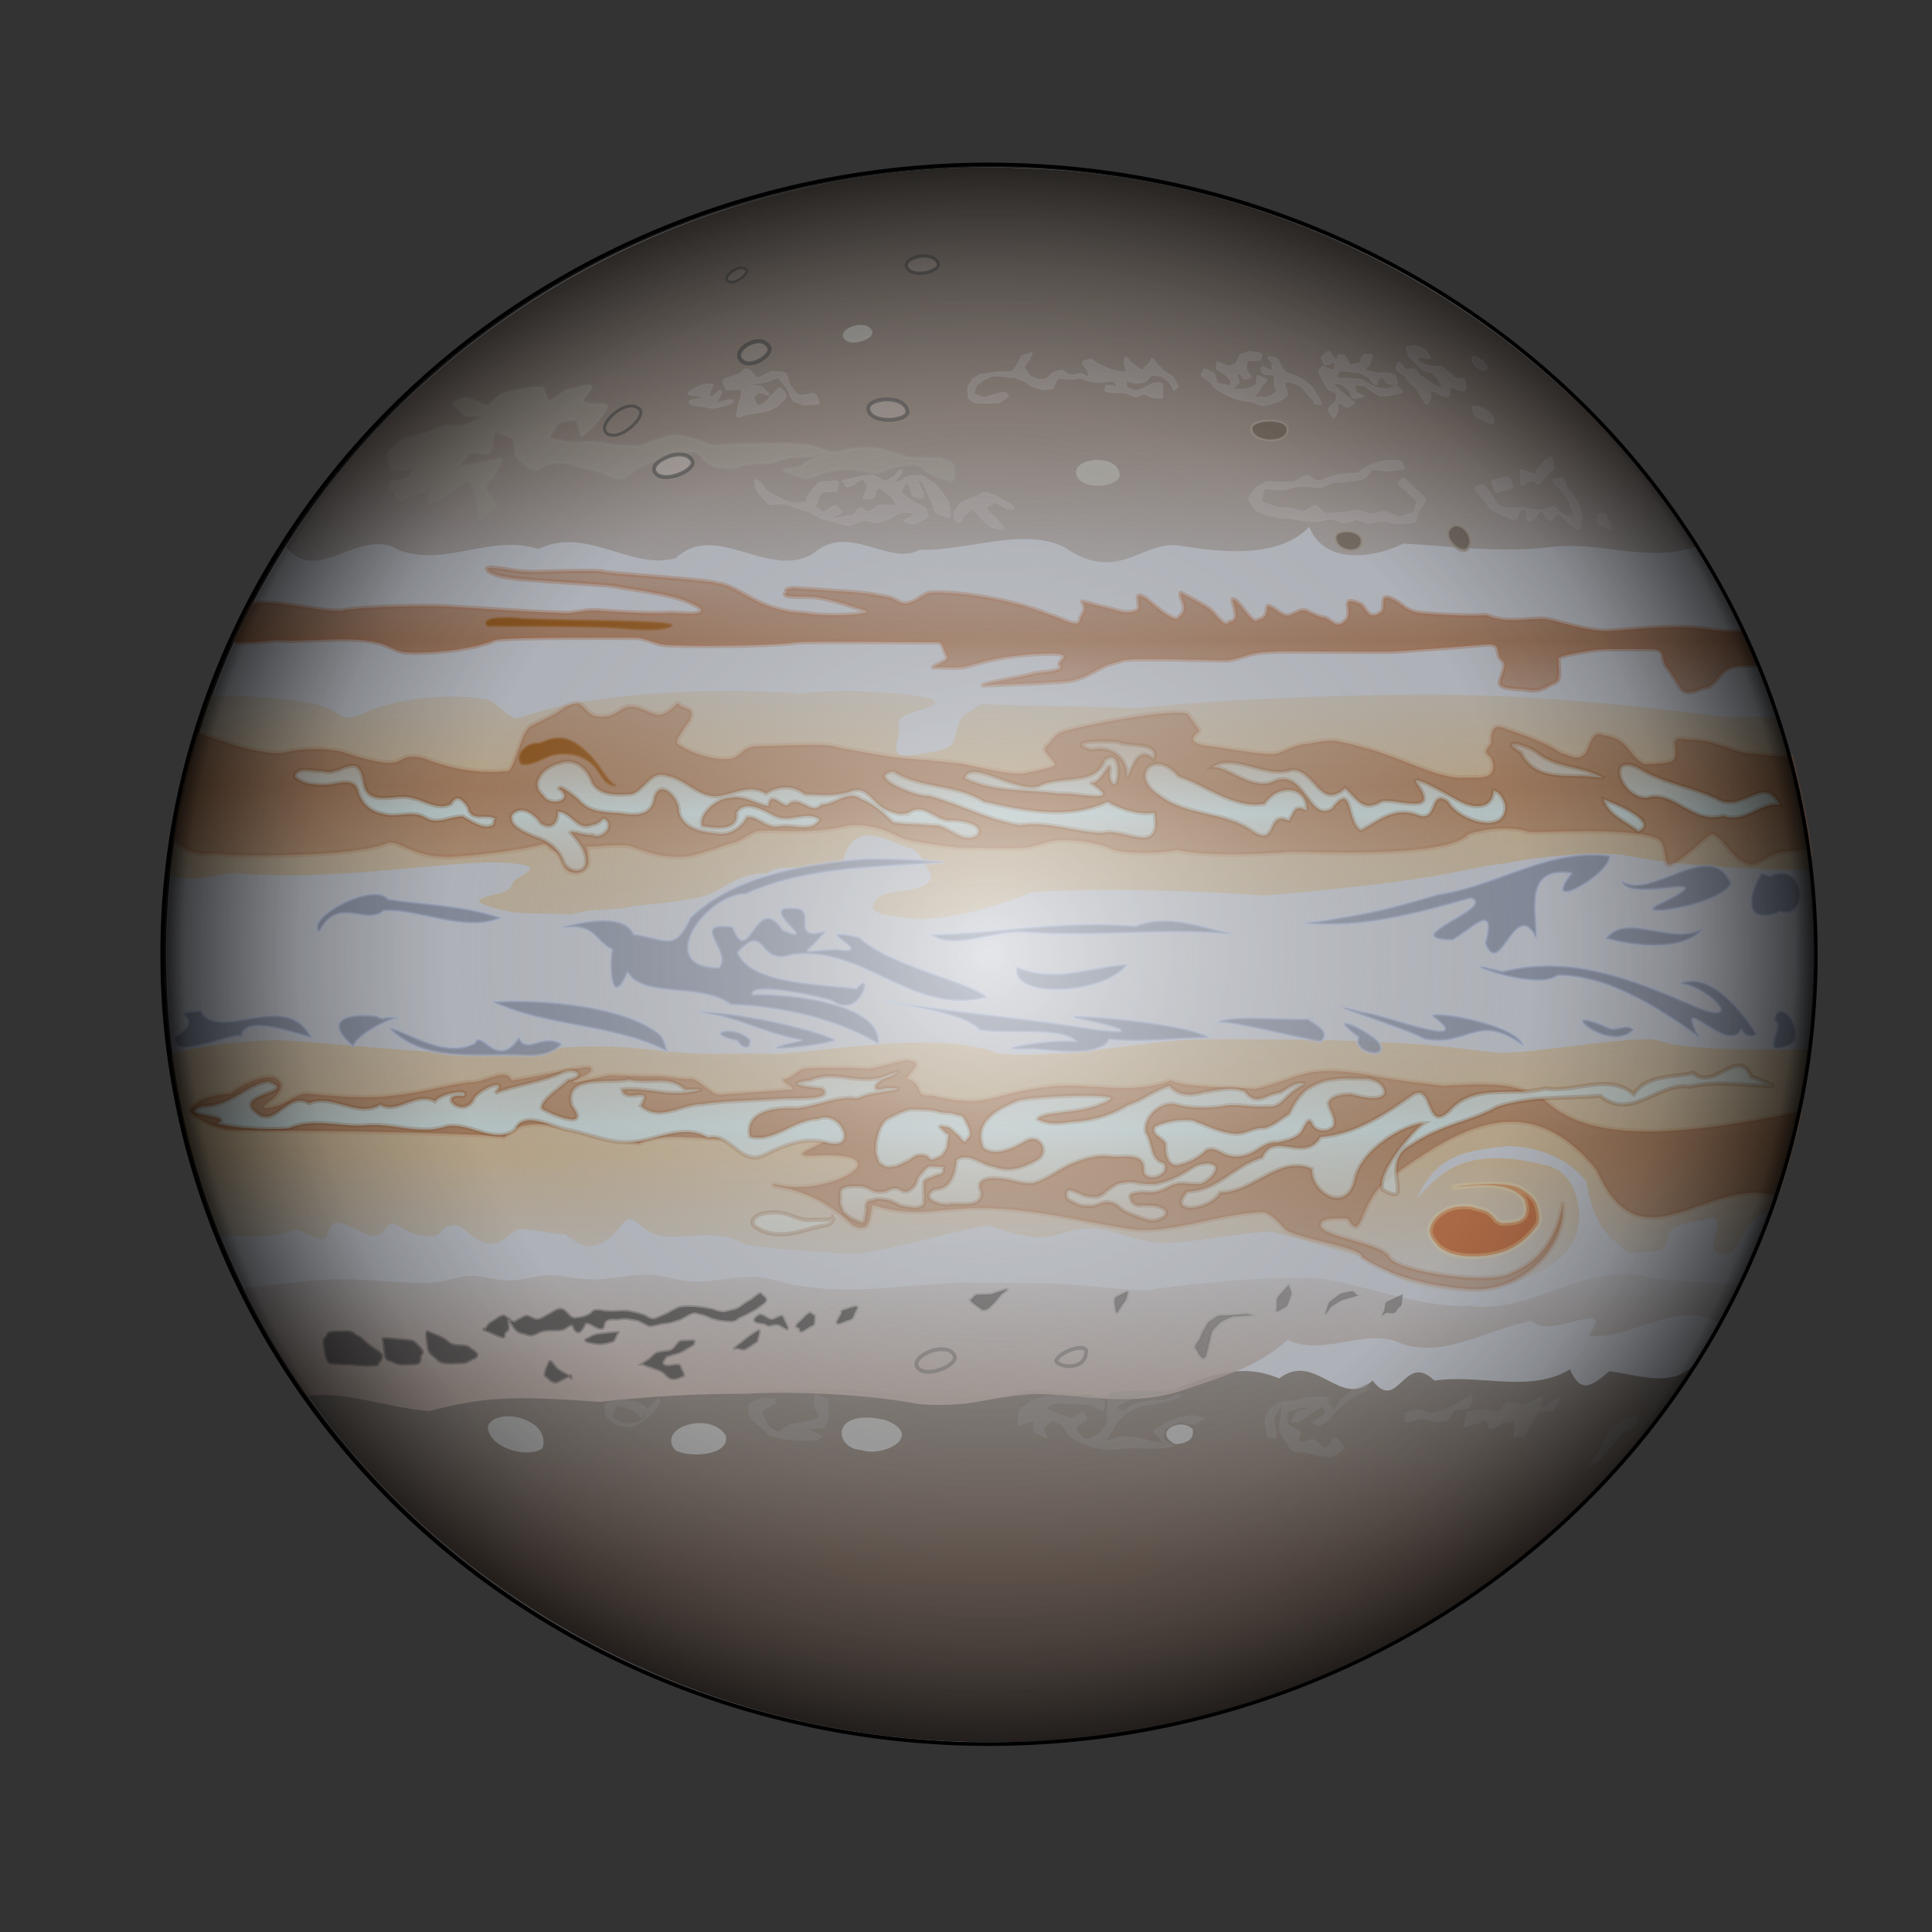 <?xml version="1.0" encoding="UTF-8"?>
<svg viewBox="0 0 1062.5 1062.5" xmlns="http://www.w3.org/2000/svg" xmlns:xlink="http://www.w3.org/1999/xlink">
 <rect x="0" y="0" width="1062.5" height="1062.5" fill="#333333" stroke="none"/>
 <defs>
  <linearGradient id="b">
   <stop stop-color="#9a9595" offset="0"/>
   <stop stop-color="#c3bdbd" offset="1"/>
  </linearGradient>
  <linearGradient id="d">
   <stop stop-color="#b37a21" stop-opacity="0" offset="0"/>
   <stop stop-color="#d59023" stop-opacity=".749" offset=".25"/>
   <stop stop-color="#be8327" stop-opacity="0" offset="1"/>
  </linearGradient>
  <linearGradient id="a">
   <stop stop-color="#b37c58" stop-opacity=".114" offset="0"/>
   <stop stop-color="#a06c4a" stop-opacity=".91" offset=".5"/>
   <stop stop-color="#a36b46" stop-opacity=".141" offset="1"/>
  </linearGradient>
  <linearGradient id="c">
   <stop stop-color="#d3cec6" stop-opacity="0" offset="0"/>
   <stop stop-color="#c8dadb" offset=".5"/>
   <stop stop-color="#e5e1d7" stop-opacity="0" offset="1"/>
  </linearGradient>
  <linearGradient id="l" x1="816.99" x2="817.95" y1="52.499" y2="696.25" gradientTransform="scale(1.886 .53)" gradientUnits="userSpaceOnUse">
   <stop stop-color="#5c554f" offset="0"/>
   <stop stop-color="#91847c" offset=".5"/>
   <stop stop-color="#968881" stop-opacity="0" offset="1"/>
  </linearGradient>
  <linearGradient id="k" x1="1692.9" x2="1692.9" y1="1003.4" y2="628.74" gradientUnits="userSpaceOnUse">
   <stop stop-color="#544941" offset="0"/>
   <stop stop-color="#66554b" offset=".25"/>
   <stop stop-color="#79716b" offset=".5"/>
   <stop stop-color="#7c7570" stop-opacity=".392" offset="1"/>
  </linearGradient>
  <linearGradient id="j" x1="405.81" x2="524.68" y1="2649.2" y2="2289.2" gradientTransform="scale(3.306 .302)" gradientUnits="userSpaceOnUse">
   <stop stop-color="#ac9e97" offset="0"/>
   <stop stop-color="#ac9e97" stop-opacity="0" offset="1"/>
  </linearGradient>
  <linearGradient id="i" x1="1433.5" x2="1688.9" y1="766.85" y2="766.85" gradientUnits="userSpaceOnUse">
   <stop stop-color="#575353" offset="0"/>
   <stop stop-color="#575353" stop-opacity=".485" offset="1"/>
  </linearGradient>
  <linearGradient id="h" x1="1120.9" x2="1798.7" gradientUnits="userSpaceOnUse">
   <stop stop-color="#5a5757" offset="0"/>
   <stop stop-color="#5a5757" stop-opacity="0" offset="1"/>
  </linearGradient>
  <linearGradient id="s" x1="430.97" x2="430.07" y1="1581.7" y2="877.62" gradientTransform="scale(3.744 .267)" gradientUnits="userSpaceOnUse" xlink:href="#a"/>
  <linearGradient id="r" x1="1550" x2="1550" y1="313.81" y2="720.67" gradientUnits="userSpaceOnUse" xlink:href="#d"/>
  <linearGradient id="q" x1="512.59" x2="510.31" y1="1752.5" y2="908.05" gradientTransform="scale(3.166 .316)" gradientUnits="userSpaceOnUse" xlink:href="#a"/>
  <linearGradient id="p" x1="467.16" x2="468.13" y1="1167.2" y2="1773.9" gradientTransform="scale(3.365 .297)" gradientUnits="userSpaceOnUse" xlink:href="#c"/>
  <linearGradient id="o" x1="1549.5" x2="1549.5" y1="750.12" y2="343.26" gradientUnits="userSpaceOnUse" xlink:href="#d"/>
  <linearGradient id="n" x1="574.75" x2="572.16" y1="1265.5" y2="2230.1" gradientTransform="scale(2.723 .367)" gradientUnits="userSpaceOnUse" xlink:href="#a"/>
  <linearGradient id="m" x1="509.61" x2="508.47" y1="1495.6" y2="2369.4" gradientTransform="scale(3.047 .328)" gradientUnits="userSpaceOnUse" xlink:href="#c"/>
  <linearGradient id="g" x1="755.37" x2="753.53" y1="246.27" y2="700.08" gradientTransform="scale(2.227 .449)" gradientUnits="userSpaceOnUse" xlink:href="#b"/>
  <linearGradient id="f" x1="731.51" x2="733.34" y1="238.66" y2="706.86" gradientTransform="scale(2.227 .449)" gradientUnits="userSpaceOnUse" xlink:href="#b"/>
  <radialGradient id="e" cx="982.07" cy="545.26" r="518.88" gradientUnits="userSpaceOnUse">
   <stop stop-color="#fff" stop-opacity=".561" offset="0"/>
   <stop stop-color="#686868" stop-opacity=".224" offset=".653"/>
   <stop stop-color="#272727" stop-opacity=".376" offset=".828"/>
   <stop stop-opacity=".673" offset=".969"/>
   <stop stop-opacity=".938" offset="1"/>
  </radialGradient>
 </defs>
 <g transform="matrix(.878 0 0 .878 -806.73 63.776)">
  <path transform="translate(557.2 -19.799)" d="m1498.2 545.26a516.14 493.04 0 1 1 -1032.3 0 516.14 493.04 0 1 1 1032.3 0z" fill="#c2c6ce" stroke="#fff" stroke-width=".557"/>
  <path d="m2009.8 322.79c-3.706 0.625-15.684-0.155-22.799-1.578-21.964-3.043-55.776 1.414-62.225 1.414-13.326-0.5-29.647-5.929-35.355-7.071-8.714-2.293-25.238 3.358-39.598-2.828-16.159 0.809-35.763-0.889-41.012-1.414-9.483-0.948-11.094-5.297-16.642-8.071-11.31-5.655-3.814 4.946-8.814 8.071-8.194 5.121-8.817-3.918-12.728-5.657-13.156-5.847-4.035 4.707-8.485 9.899-6.154 7.179-10.262-1.026-14.142-1.414-4.008-0.401-7.543-2.828-11.314-4.243-3.213-1.205-6.6 1.886-9.899 2.828-4.464 1.276-8.485-3.771-12.728-5.657-3.365-1.495 0.786 7.157-7.071 8.485-3.264 3.917-10.235-9.407-14.478-12.235-5.508-3.672 5.859 12.872-3.907 13.649-2.53 4.427-8.485-5.657-12.728-8.485-5.458-3.639-12.368-6.944-17.392-9.735-1.607 3.19 6.286 9.428-1.571 15.392-2.222 4.444-19.835-11.64-19.978-11.735-10.285-6.857-1.619 5.732-6.314 7.493-6.919 2.595-11.684-0.357-16.971-1.414-5.3-1.06-12.061-3.261-16.97-4.243 3.623 5.375-1.046 8.37-1.414 11.314-0.769 6.152-12.305-1.612-18.385-2.828-26.769-11.204-61.303-14.744-73.539-14.142-4.495-0.449-8.465 3.762-12.728 5.657-7.507 3.337-10.037-1.825-15.556-2.828-5.85-1.064-10.342-2.024-18.385-2.828-7.69-0.769-13.313-0.766-19.799-1.414-7.035-0.704-13.755-0.736-21.213-1.414-7.443 0.846-2.828 1.886-4.243 2.828-5.159 3.439 12.215 2.212 18.385 2.828 12.318 1.782 26.399 7.071 31.113 8.485 5.939 1.782-20.822 4.425-38.184 1.414-30.099-1.185-40.525-17.08-54.447-18.385-4.902-2.451-67.12-5.923-72.125-7.425-3.442-1.032-34.611 0.022-44.916 0.189-10.305 0.167-26.262-4.443-27.209-1.957 2.07 5.404 22.039 6.393 37.958 7.569 14.288 1.056 38.395 2.54 40.885 3.038 16.043 3.067 42.95 5.336 54.801 14.142 3.076 5.383-15.044 2.212-21.213 2.828-6.909 0.691-35.077-0.821-41.012-1.414-7.86-0.786-12.443 0.679-19.799 1.414-6.909 0.691-75.242-4.243-82.024-4.243-7.911 0-43.611-0.422-60.811 2.828-10.88 1.25-42.172-7.218-55.733-4.25-4.437 9.156-6.815 13.333-11.328 23.221 1.773 2.525 23.887-0.586 26.049-0.586 13.821 1.75 46.318-2.801 62.225 1.414 4.903 0.49 11.112 4.324 15.556 5.657 5.838 1.752 40.402 0.877 59.397-7.071 4.907-1.963 80.61-1.414 87.681-1.414 5.683 0 11.106 3.07 16.971 4.243 6.464 1.293 66.954 1.301 84.853-1.414 6.909-0.691 80.61 0 87.681 0 3.399 0 3.771 5.657 5.657 8.485 2.042 3.063-5.657 4.714-8.485 7.071 10.042 0.173 12.287 0.61 18.385 0 6.187-0.619 20.506-7.985 55.154-8.485 15.66 0 3.891 4.864 5.657 7.071 3.725 4.656-11.259 3.943-16.97 5.657-6.469 1.941-27.813 5.185-31.113 7.071 26.867-0.924 50.572-1.912 55.154-2.828 6.54-1.308 11.623-4.1 16.971-7.071 5.562-3.09 9.982-3.985 15.556-5.657 5.838-1.752 56.569 0 63.64 0 6.23 0 12.392-3.044 18.385-4.243 5.267-1.053 12.61-1.414 19.799-1.414 7.071 0 56.568 0.25 63.64 0.25s53.547-3.766 60.811-4.493c12.372-1.237 6.095 5.333 11.314 9.899 3.565 3.12-0.943 9.428-1.414 14.142-0.406 4.062 13.466 3.542 16.97 4.243 9.074 1.815 12.883-3.016 16.971-4.243 5.048-1.514 2.304-10.312 2.828-15.556 0.156-1.559 15.604-3.969 16.971-4.243 6.384-1.277 12.052-1.414 19.799-1.414h21.213c10.296 0 5.378 6.146 9.899 11.314 2.325 2.658 7.063 10.595 8.485 12.728 4.28 6.42 11.64 0.392 15.556 0 4.834-0.483 8.159-7.139 11.314-9.899 5.507-4.819 12.095-3.355 20.971-4.243-3.187-7.831-5.949-13.547-9.485-21.049z" fill="url(#s)" fill-rule="evenodd" stroke="#af6d4a" stroke-linecap="round" stroke-linejoin="round" stroke-opacity=".395" stroke-width="2.842"/>
  <path d="m2053.5 472.36c-2.556-30.433-12.451-71.958-21.293-96h-34.243c-42.169-5.657-114.05-14-186-14-11.333 0-111.38 0.826-182.48 8.707-10.926-1.093-83.376-1.693-93.518-2.707-4.45-0.445-8 4-12 6-5.873 2.936-5.333 12-8 18-2.545 5.726-19.48 6.696-26 8-17.382 3.476-5.851-13.166-8-18-3.53-7.943 14.768-9.178 22-14 9.082-6.055-55.994-10.563-84.104-6.586-10.409-1.041-109.87-7.132-173.9 14.586-6.321 3.95-13.333-6.667-20-10-6.303-3.152-48.223-6.408-80 8-13.874 5.55-11.182 0.844-23.293-4-17.515-6.44-63.25-7.561-72.268-7.561-14.968 43.841-20.182 67.853-25.632 112.27 14.202 6.326 30.676-0.707 41.192-0.707 74.225 5.657 140.68-10.452 176-6 20.644 2.064-1.395 8.37-2 12-1.225 7.352-13.333 6.667-20 10-5.897 2.949 14.581 7.316 18 8 9.8 1.96 28.345 0.84 38.728 1.879 14.424-4.78 23.512-1.533 39.645-5.514 11.183-1.152 23.754-1.753 39.488-5.037s23.142-15.572 43.614-15.474c12.409-8.962 27.854 3.556 47.073-5.712 5.913-32.332 34.028-10.885 41.452-10.142 7.052 0.705 9.333 10.667 14 16 1.532 15.791-33.718 6.449-36 20-4 6.4 18.268 7.254 22 8 10.345 2.069 39.021-0.773 75.435-15.657 28.018-3.809 117.62-1.162 146.56 1.657 115.21-9.485 128.27-18.058 150-20 14.111-2.822 38.08-6.707 70-6 11.177 0 27.804 8.613 123.54 10z" fill="url(#r)" fill-rule="evenodd" opacity=".487"/>
  <path d="m2052 459.45c-2.98-23.335-7.239-39.132-11.314-57.983-6.55-0.113-19.783-1.702-28.284-2.475-6.787-0.617-21.938-8.913-36.77-8.485-13.429-2.686-4.317 6.475-8.485 12.728-1.856 2.784-14 2.39-18.385 2.828-11.627-6.686-8.629-15.628-26.163-18.385-6.658-3.329-8.606 9.027-10.607 11.314-5.39 6.16-11.249 0.431-15.556 0-12.023-8.344-30.012-13.419-35.355-15.556-10.367-4.147-7.589 8.854-8.485 9.899-6.796 7.929 0.529 4.758 1.414 12.728 1.21 10.888-11.011 7.606-19.799 8.485-19.954-0.479-41.309-16.07-76.368-22.627-6.529-1.959-15.358 0.829-21.213 1.414-6.421 0.642-10.325 2.998-16.971 5.657-6.066 2.426-35.153-3.515-42.426-4.243-20.125-2.013-6.535-9.149-7.071-9.899l-7.071-9.899c-2.923-4.092-48.103 2.764-76.368 9.899-8.817 2.645-8.306 6.583-12.728 9.899-3.373 2.53 3.771 7.543 5.657 11.314 0.997 1.994-18.456 5.388-19.799 5.657-6.659 1.332-31.103-4.524-36.77-5.657-7.184-1.437-35.392-3.539-42.426-4.243-5.117-0.512-34.206-5.454-39.598-7.071-6.541-1.962-40.069 0-48.083 0-7.641 0-8.986 4.493-14.142 7.071-5.56 2.78-23.598-0.132-35.355-8.485-3.026-1.513 6.676-13.352 7.071-14.142 4.918-9.836-4.331-6.93-7.071-11.314-0.413-0.66-5.577 6.7-11.609 7.174-4.609 0.362-11.517-5.232-18.228-5.154s-8.284 7.352-20.634 6.21c-6.67-0.617-8.606-8.58-13.169-8.23-6.394 0.639-9.62 4.81-14.142 7.071l-14.142 7.071c-6.374 3.187-9.375 23.747-14.142 28.284-31.388 2.75-48.969-7.248-55.154-8.485-9.072-1.814-10.433 1.292-15.556 2.828-7.276 2.183-26.393-3.941-31.113-5.657-6.539-2.378-24.8-4.232-39.598 0-18.971 1.39-46.921-11.374-53.387-12.021-7.272 23.032-11.137 41.015-14.849 66.114 12.992 13.624 22.755 7.19 31.466 9.546 6.909 0.691 81.114 2.131 101.82-7.071 7.166-2.606 14.798 7.702 35.355 8.485 6.909 0.691 44.146-3.022 63.253-7.974 2.124 0.37 2.76 2.418 6.796 4.511 3.694 1.915 5.226 9.482 7.556 11.682 2.959 2.793 9.674 2.403 12.606-2.393 1.161-1.899 0.641-4.379-0.114-12.386 6.804 0.68 12.096-1.218 24.453-0.511 5.15 0 16.585 7.778 35.355 7.071 7.974 0 26.215-7.506 31.113-8.485 3.631-0.726 10.159-5.079 14.142-7.071 5.327-2.664 33.984 2.753 59.397-4.243 19.26-0.795 29.596 7.182 33.941 8.485 6.947 2.084 29.945 5.657 36.77 5.657 7.933 0 33.759 0.584 39.598 0 5.191-0.519 11.046-3.058 16.97-4.243 6.465-1.293 25.897-0.433 38.184 5.657 6.861 2.058 27.334 2.641 39.598 0 21.146 4.815 61.782 1.883 66.468 1.414 6.909-0.691 14.264 0 21.213 0 4.764 0 83.284 2.82 94.752-11.314 5.538-2.014 24.011-6.084 38.184-1.414 6.909 0.691 64.383-3.383 80.61 4.243 4.245 1.273 4.694 12.346 5.657 15.556 1.514 5.048 22.494-14.379 25.456-16.971 7.33-6.414 12.97 13.678 25.456 16.971 2.624 2.624 13.849-5.036 15.556-5.657 5.357-1.948 15.001-3.182 22.627-3.182z" fill="url(#q)" fill-rule="evenodd" opacity=".862" stroke="#a8592e" stroke-opacity=".2" stroke-width="3.232"/>
  <path d="m1303.8 419.2c-8.097-5.349-8.8-14.529-22.901-24.966-12.12-8.971-21.701-1.095-25.091-0.898-6.5-1.093-15.194 7.485-9.902 12.496 8.127 0.763 14.257-5.355 22.087-6.287 1.254-0.298 7.974-0.676 12.885 0.968 15.485 5.184 13.143 17.839 22.922 18.687z" fill="#8f4d0c" fill-rule="evenodd" stroke="#965311" stroke-linecap="round" stroke-linejoin="round" stroke-opacity=".508" stroke-width="1.839"/>
  <path d="m2033.6 431.52c-9.535-20.073-23.312 5.378-38.993-3.707-16.204-7.749-34.342-10.002-48.717-19.108-22.363-11.021-11.317 19.275 4.655 18.379 16.241-5.364 28.699 16.977 47.518 11.339 14.198 4.975 23.028-8.803 35.537-6.902zm-171.83 0.707c0.307 18.709-29.233 9.363-36.063-2.828-12.292-8.614-5.226 15.086-20.304 7.924-14.437-4.334-23.609 4.642-34.176 10.18-9.213-5.143-4.499-31.475-18.053-13.733-14.657 9.358-17.382-27.199-37.776-16.392-13.308 4.367-27.311-9.736-36.88-9.57 13.061-9.115 32.73 7.461 49.431 1.792 14.543-0.848 17.48 25.791 33.436 11.43 7.809 6.698 10.954 15.522 23.008 8.184 9.128-1.777 36.026 9.224 22.778-9.902-8.134-9.93 19.286 6.391 24.351 9.053 9.244 5.449 21.874 6.775 22.816-5.823 4.338 0.834 6.652 5.82 7.43 9.685zm-124.45 2.828c0.185-16.514-18.91-16.331-26.333-4.256-18.764 3.57-36.651-11.423-54.024-17.293-14.198-17.464-32.013-1.006-11.944 12.063 17.154 13.317 41.599 9.686 59.066 22.92 15.233 9.72 7.88-14.06 21.92-7.071 3.741-4.798 2.901-10.634 11.314-6.364zm-95.46 1.414c-8.552 1.397-20.142-1.599-29.275-6.961-24.404 11.591-52.302 5.645-77.498-0.11-17.797-11.279-39.448-7.686-56.618-18.869-18.297 2.74 14.71 16.38 22.194 15.399 18.508 4.928 36.826 14.747 56.565 18.304 18.384-2.7 34.81 4.439 52.218 4.878 12.53-4 37.642 15.671 32.414-12.641zm-152.74-0.707c8.153-5.148 15.823 5.078 23.806 5.484 6.048-0.426 23.262 1.796 18.143 9.267-10.289 6.57-17.944-7.218-28.231-6.09-8.198-1.151-16.591-0.381-24.713-1.918-5.84-6.05-11.91-11.567-19.991-14.623-8.1-5.942-15.842 3.362-24.64 3.488-7.081 7.384-13.954-7.243-21.719 0.515-4.645-0.723-10.349-8.974-11.749 0.341-7.625-1.25-15.524-7.13-24.272-5.041-7.54 0.02-19.723 10.159-17.107 17.512 7.538 1.302 22.82 3.6 21.58-8.228 5.132-9.062 17.763-1.049 24.643 2.281 8.768 4.054 19.335-3.961 27.321 1.847-4.709 8.806-16.966 2.645-25.094 4.357-7.85 1.969-13.986-6.723-20.3-5.729-4.339 7.5-11.486 11.892-20.424 10.014-8.891-0.645-20.369-3.53-22.283-13.649 0.586-7.926-11.597-21.137-15.37-8.749-1.394 11.659-11.771 11.472-20.76 9.899-8.749-0.668-18.212-0.238-25.094-6.74-2.676-3.104-13.383-11.61-13.934-8.729 10.579 7.438-5.83 11.968-9.991 4.221-9.495-7.907 1.9-18.773 10.648-20.164 9.087-3.589 17.347 3.481 19.939 11.829 4.709 8.909 16.088 8.165 24.712 7.689 8.899-2.556 11.782-15.838 23.231-11.434 11.63 2.294 20.324 15.115 33.108 12.319 9.312-1.847 18.92-7.182 28.033-1.283 7.543-5.009 16.755-5.569 24.372 0.394 9.499 0.372 19.528 1.459 28.661-1.808 10.797-4.108 13.645 7.753 21.92 11.314 4.841 2.286 10.48 4.208 15.556 1.414zm-192.33 4.243c8.007 3.265-0.178 14.175-7.116 10.327-4.175 0.585-12.588-2.852-13.46-1.508 4.635 5.335 10.034 11.042 9.776 18.603-0.762 8.82-13.079 5.93-14.544-1.124-3.059-7.69-9.771-12.532-17.501-14.817-5.588-2.452-16.62-6.559-14.596-13.537 5.634-6.987 14.437-0.725 18.143 5.051 6.863 4.652 10.865-0.202 10.804-7.274 8.38 0.161 12.572 12.734 21.682 8.194 2.872-0.162 4.83-2.034 6.812-3.915zm323.86-47.376c-2.667-1.536-38.31-1.934-18.354 4.399 12.43-3.119 23.165 5.012 22.546 17.177 4.176-7.788 6.766-19.662 16.64-11.401 4.099-10.532-15.028-7.866-20.832-10.174zm-9.899 10.607c-5.142 17.109-27.685 9.093-41.557 16.703-14.325 3.999-42.633-17.627-46.132-5.164 18.166 8.995 39.58 6.907 59.228 9.675 10.123-1.209 42.535 7.797 19.269-7.071 7.043 3.236 14.244-20.262 12.136-4.056 4.978 19.068 10.523-20.016-2.944-10.086zm-381.84 36.77c-5.56-3.197-15.434 2.608-16.971-7.071-2.824-4.2-7.161-8.904-10.5-2.081-7.811 4.457-16.509-1.906-24.294-3.606-8.161-2.389-16.881 1.852-24.796-1.106-8.486-3.44-3.607-14.52-10.474-18.853-6.161-1.778-13.597 5.886-21.154 3.019-5.384 0.459-16.566-3.624-17.196 3.721 5.845 5.191 13.499 4.97 20.766 4.823 6.406-0.572 16.782-4.954 18.842 4.396 2.007 7.08 7.678 12.419 14.973 13.697 8.959 3.182 19.045-2.694 27.422 2.681 7.391 4.56 15.583-1.171 23.22-0.919 5.346 3.03 13.46 9.011 19.008 5.216 0.579-1.241 0.248-2.82 1.152-3.916zm693.67-25.456c-11.895-7.503-29.138-5.909-41.425-16.108-7.539-5.458-24.425-8.593-9.486 0.551 8.991 18.607 30.715 12.953 47.36 15.201l3.552 0.355v1e-5zm0.707 13.435c6.86 2.567 35.474 14.156 21.7 20.189-7.452-6.222-18.776-10.097-21.7-20.189z" fill="url(#p)" fill-rule="evenodd" stroke="#82481c" stroke-opacity=".243" stroke-width="2.675"/>
  <path d="m1339.3 318.99c-5.193-3.198-69.711-2.257-94.491-3.864-6.5-1.093-25.694-1.015-20.402 3.996 8.127 0.763 60.757-0.855 92.587 2.213 9.008 0.405 19.749 0.459 22.306-2.345z" fill="#8f4d0c" fill-rule="evenodd" stroke="#965311" stroke-linecap="round" stroke-linejoin="round" stroke-opacity=".508" stroke-width="1.839"/>
  <path d="m2052.4 584.74c-4.306 38.433-12.08 69.529-24.422 102.82-0.973 0-6.429-0.225-9.491 2.077-8.053 6.055-10.05 23.921-19.999 23.379-14.326-0.781 0.403-18.031-4.869-21.876-3.702-2.7-6.378 0.663-8.861 0.663-42.169 5.657-0.727 20.278-45.807 20.278-7.132-6.707-21.44-11.862-26.4-44.67-9.203-11.595-25.092-21.422-49.003-22.252-22.496 2.705-44.442 3.301-57.1 32.767 13.47-14.259 28.024-34.205 81.436-20.523 22.531 5.772 20.524 36.952 19.72 36.999-2.193 25.128-41.959 41.908-74.877 42.46-12.412-1.57-34.945-1.691-49.341-18.144-18.638-5.847-32.674-10.348-68.395-19.971-14.508 0.277-52.823 7.452-67.694 7.281s-29.632-8.395-43.702-9.22-24.62 7.164-36.724 5.478-20.107-4.56-29.083-7.313c-10.926 1.093-68.526 16.542-78.669 17.556-4.45 0.445-44.861-1.458-72.971-5.435-20.103-11.937-39.42-1.698-56.579-6.395-14.33-6.112-13.774-15.847-22.415-4.801-19.674 25.15-32.372 2.822-35.706 4.489-1.576 0.788-19.918-3.853-27.948-2.999-4.015 0.427-10.226 11.244-20.374 8.538s-13.626-11.159-19.248-11.086c-11.244 0.145-6.313 8.227-17.528 6.887s-13.12-4.324-21.064-7.926c-3.469-1.387-6.925 8.977-13.528 7.702-4.483-0.568-17.063-8.532-21.811-8.393s-5.075 7.088-7.338 9.819c-5.262 2.732-16.095-6.461-19.122-5.25-17.515 6.44-38.543 3.439-47.561 3.439-12.968-34.091-23.682-68.353-29.882-112.77 14.202-6.326 53.675-9.399 64.191-9.399 9.278-0.707 84.635 7.179 101.57 7.191s28.645 3.011 47.775 1.905c19.837-4.641 44.269-5.61 62.614-5.047 18.345 0.563 32.725 3.363 49.429 4.138s39.268-0.476 52.768 0.469c29.056-1.177 103.02-15.377 139.44-0.493 28.018 3.809 88.629-5.909 117.57-8.728 144.91-1.121 169.99 6.037 191.72 7.979 14.111 2.822 66.364-7.435 98.284-8.142 11.177 0 5.262 7.9 100.99 6.513z" fill="url(#o)" fill-rule="evenodd" opacity=".492"/>
  <path d="m2031.4 676.31c6.543-20.025 10.555-34.564 14.603-52.451-76.202 15.238-133.01 20.107-161.14-8.886-13.317-0.214-2.92-11.623-61.833-7.525-42.913-4.902-38.137-5.799-54.696-7.99-33.12-4.382-35.084 3.058-63.098 9.915-22.304-1.434-45.994-1.301-52.976-5.387-25.983 9.914-50.258 1.107-75.231 3.792-39.974 4.685-39.146 14.362-74.424 5.743-12.889 0.69-2.929-5.694-15.67-10.563 2.258-5.369 11.814-10.223 0.118-11.473-3.521-0.006-20.107 5.107-24.329 5.392-8.222-1.215-34.706-0.651-39.426-0.181s-8.039 5.974-12.932 6.497 10.64 7.566 2.624 6.616c-5.016 0.55-38.08 2.606-43.168 3.156s-13.698-10.407-18.807-9.883-16.371-1.963-21.24-1.677-23.117-0.596-27.572-0.599-20.145 4.742-23.984 4.343 15.501-5.911 10.046-9.048c-1.038-1.878-35.39 6.171-48.984 7.98-4.093-9.191-17.428 2.378-26.929 1.041-20.001 3.162-28.169 6.418-48.43 8.599s-38.115-0.212-52.489-1.345c-7.896-0.355-13.297 7.763-24.415 8.879-11.617 1.116 14.55-8.771 6.292-17.137-2.379-3.933-14.739-3.236-30.294 8.282-18.555 1.018-24.305 7.856-25.463 11.206 3.183 3.699 16.233 11.943 28.939 11.755 76.758 0.209 161.21 2.383 168.23 4.287 5.754-5.141 9.429-16.992 84.184 4.051 19.256-11.958 66.093 7.977 120.17-12.595 22.951 6.176-36.484 20.889-11.132 20.158 60.073-3.531 10.96 27.033-24.451 17.854-4.829 2.759 21.99-1.139 49.52 25.847 11.53 5.486 10.27-5.144 12.282-12.847 30.942 9.563 41.515 0.366 78.124 2.287s76.222 13.716 92.834 13.497c23.032-0.304 48.548-10.362 73.182-11.285 3.29-0.308 8.254 3.874 13.952 10.3s49.13 11.094 48.856 18.26c19.726 12.166 40.745 17.828 68.618 19.741 32.373 1.413 59.599-27.424 56.737-53.756-2.361 13.667-8.747 33.683-31.027 43.12-13.28 8.937-73.456-0.704-77.395-9.35s-41.144-12.796-42.984-19.377 13.187-4.592 16.708-4.96c10.084 16.528 6.066-10.604 26.604-25.49 44.245-32.419 87.106-57.083 129.55-4.723 27.533 63.212 68.813 3.083 112.36 15.933z" fill="url(#n)" fill-rule="evenodd" opacity=".847" stroke="#a8592e" stroke-linecap="round" stroke-linejoin="round" stroke-opacity=".2" stroke-width="3.009"/>
  <path d="m1829.5 670.86c9.462-0.228 34.096-5.349 44.059 7.714 5.708 16.205-9.298 14.357-13.293 14.954-4.475-0.612-4.739-3.193-8.331-6.19-2.87-2.355-7.222-2.558-11.75-4.155-17.828-2.026-25.204 9.279-25.632 13.969-0.896 3.775 2.635 8.022 5.055 10.603 4.722 4.321 14.039 8.216 31.432 5.904 4.576-0.82 18.585-2.275 30.364-18.277 2.859-4 1.033-9.894-0.354-14.681-2.752-4.614-8.78-8.945-13.921-10.425-11.516-2.562-28.315-0.8-37.63 0.583z" fill="#bc683b" fill-rule="evenodd" stroke="#e7d29f" stroke-linecap="round" stroke-linejoin="round" stroke-opacity=".362" stroke-width="3.455"/>
  <path d="m2029.9 607.68c-16.69-0.099-35.905-3.651-52.767 0.387-18.756-3.458-36.524 21.847-55.97 5.658-21.507 1.772-43.897 0.032-64.562 6.882-17.162 9.514-33.613 10.34-53.902 23.867-21.294 10.481 3.607 40.264-17.622 28.17-5.35-9.272 19.139-37.835 25.615-41.742-10.072-0.079-39.591 15.49-43.362 35.627-4.818 21.239-27.271 8.57-26.823-6.938-20.54-9.118-36.62 14.914-57.498 14.771-5.574 11.205-34.327 14.468-20.452-0.604 19.276-0.583 28.978-16.036 46.952-21.396 7.274-17.026 26.349 3.857 36.485-12.803 22.232-1.935 40.117-13.992 57.7-26.512 13.439-8.036 7.807 24.661 23.098 10.021 15.816-17.868 39.875-8.411 59.77-13.971 18.983 2.903 40.312-9.888 55.608 3.587 7.969-12.345 25.007-10.268 37.339-13.321 12.465 11.652 28.584-16.986 36.243 2.333 4.683 1.698 10.152 3.588 14.146 5.985zm-249.39-3.318c4.377 1.692 8.999 8.864 1.933 10.419-5.881 1.157-11.771-0.674-17.438-2.06-4.844 0.035-12.17 0.699-14.124 5.489 0.681 5.043 5.108 9.252 3.13 14.652-3.706 3.919-11.198 3.53-13.394-1.84-2.412-5.919-5.382 4.37-7.606 6.34-3.805 3.52-9.283 4.572-14.25 5.564-5.191-0.452-9.345 2.562-13.492 5.189-4.976 3.158-10.926 4.67-16.73 3.075-4.575-0.999-9.938-6.368-14.474-3.044-4.596 4.453-10.531 7.486-16.744 8.869-7.374 1.698-8.694-7.815-8.31-13.153-1.378-3.855-10.393-6.073-6.442-11.05 7.313-3.292 15.567-4.628 23.541-3.675 8.417 3.282 16.766 7.569 25.907 8.291 6.65 0.906 12.108-4.192 18.778-3.466 5.877-1.486 10.648-5.862 15.667-9.076 2.502-5.375 5.509-10.522 10.026-14.495 4.926-3.537 10.637-6.253 16.751-6.798 7.364-1.369 14.928-0.559 22.367-0.626 1.706 0.184 3.271 0.933 4.906 1.393zm-112.25 53.146c-4.558 2.201-8.524 5.474-13.266 7.342-3.386 2.002-7.299 2.711-10.988 3.925-4.232 0.335-8.566 0.27-12.76-0.455-3.921-1.203-8.022-0.335-11.937 0.387-2.747 1.246-5.209 3.109-7.67 4.839-1.999 2.189-4.619 3.914-7.727 3.358-3.131 0.235-6.149-0.586-8.9-2.044-2.315-0.813-8.515-4.38-8.118 0.469-0.677 3.903 4.094 4.627 6.624 6.295 3.032 1.339 6.495 1.193 9.735 1.194 3.681-0.484 6.975-3.507 10.84-2.155 4.267 0.086 6.405 4.045 9.908 5.767 4.476 1.978 9.087 3.721 13.768 5.152 3.357 0.979 7.194-0.08 10.026-1.889 2.756-2.463 1.591-5.043-1.749-5.86-3.336-1.838-7.301-1.275-10.958-1.509-3.607 0.71-7.41-0.318-8.077-4.463-1.898-3.577 4.47-3.114 6.537-3.857 3.485 0.186 7.016 0.704 10.436-0.323 4.492-0.76 7.91-4.311 12.503-4.948 4.042-0.793 8.11 0.695 12.188 0.177 3.562 0.663 6.027-2.086 8.542-4.081 2.17-2.212 5.562-6.865 0.799-8.298-1.349-1.19-8.545 0.097-9.756 0.976zm67.751-51.146c-13.515 6.754-13.567 15.355-24 14-9.382 0.979-19.105-2.282-28.234 0.036-9.532 1.106-19.89 1.183-29.254-1.527-8.922-1.604-20.296 8.707-17.938 18.016 4.542 6.536 2.365 16.988 11.301 19.036 5.232 8.533-14.297 13.516-12.659 3.124-0.216-9.832-13.16-6.697-19.716-7.185-8.275-1.536-16.225 0.723-23.86 3.803-8.803 3.385-16.097 10.011-25.136 12.696-7.288 1.322-13.894-2.479-21.013-2.774-5.963-0.886-16.317-0.47-12.128 8.16 1.277 9.921-12.101 7.695-18.425 7.616-5.836 2.111-20.931-3.164-10.914-8.93 10.705-0.367 12.974-9.884 13.977-18.57 7.771-5.062 15.56 3.327 23.392 4.25 9.233 3.695 18.673 0.688 26.814-4.103 8.644-4.532 2.271-17.039-6.667-12.124-7.569 4.407-19.194 10.423-26.802 4.481-4.714-11.159 0.613-21.227 20.263-29.004 2.744-2.592 48.06-5.139 58.059-2.826 5.25 0.156-3.454 5.153-15.411 7.591s-27.166 2.318-28.926 6.241c8.937 4.737 16.543 1.875 26.503 1.248 10.601-1.093 20.897-4.417 29.937-10.092 9.33-2.861 16.975-9.631 26.436-11.99 4.381 5.847 13.127 6.608 20.501 4.118 8.694-1.234 17.97-4.038 26.49-0.771 7.344 9.916 12.894 1.805 21.638 0.928 2.808-0.814 10.293-8.166 15.773-5.446zm-226 52c-2.958-0.268-5.938-0.288-8.899-0.491-2.871 0.935-4.284 3.988-6.413 5.931-1.795 2.475-1.671 6.189-4.555 7.862-2.087 1.893-4.506 3.134-7.067 1.138-2.571-1.847-5.736-1.272-8.287 0.277-2.486 0.969-5.303 1.027-7.892 0.554-3.332-1.203-6.397-3.501-10.113-3.252-3.383-0.041-6.938-0.325-10.063 1.244-2.68 1.251-1.113 5.368-1.751 7.802-0.064 2.601 1.114 5.066 2.255 7.323 2.009 1.633 3.982 3.432 6.314 4.606 2.051 0.327 5.732 3.539 6.922 0.724-0.002-2.55 1.188-4.843 0.965-7.442-0.475-2.725 0.601-5.797 3.889-5.35 2.551-1.411 5.457-0.864 8.194-0.424 3.489 0.108 6.326 2.277 9.401 3.595 2.865 0.809 5.854 1.069 8.782 1.55 2.208-0.235 6.152-0.792 5.96-3.722-0.065-4.257-0.25-8.522-0.104-12.781 1.121-2.198 4.162-2.079 6.051-3.394 1.86-1.101 6.17-0.759 6.054-3.409-0.295-0.787-0.043-1.641 0.356-2.338zm3-20.5c-0.277 2.858-0.671 5.725-1.141 8.553-1.206 1.968-2.257 4.426-4.393 5.511-2.137 0.573-4.94 3.177-6.791 0.778-1.561-2.148-4.352-1.928-6.675-1.842-2.697 0.395-4.507 2.829-7.002 3.783-2.978 1.273-5.713 3.32-9.055 3.501-2.391 0.523-5.016 0.415-6.784-1.475-2.639-0.643-2.323-3.726-3.319-5.673-0.803-2.714-0.345-5.622-0.177-8.397 0.774-2.772 1.221-5.67 2.398-8.308 1.405-2.467 2.577-5.485 5.491-6.507 3.52-1.681 6.963-3.528 10.662-4.809 3.592-1.404 7.503-0.434 11.238-0.57 3.435 0.178 6.896 0.433 10.173 1.554 2.883 0.643 5.902 0.243 8.75 1.151 1.92 0.761 4.439 0.521 5.923 2.001 1.649 2.952 3.319 5.968 4.07 9.297 0.929 2.549-1.798 4.563-3.194 6.213-2.383-0.979-3.215-4.019-5.611-5.244-1.875-1.817-3.698-4.248-6.576-4.256-1.157-0.385-5.239-1.031-2.735 0.996 1.838 1.234 2.41 3.322 4.748 3.743zm-72.5 53c-4.751 0.91-9.616 0.221-14.406 0.666-4.256 0.012-8.428-1.169-12.237-3.008-5.519-2.09-11.627-2.229-17.356-0.992-2.554 0.635-5.358 2.058-6.255 4.704-0.627 2.676 2.125 4.014 4.045 5.066 7.289 4.01 16.081 3.811 23.963 1.903 6.134-1.484 12.129-3.614 18.406-4.443 1.934-0.326 3.576-1.94 3.841-3.897zm15-75.5c-11.194-2.172-25.48 5.228-38.061 6.135-11.483-0.795-32.846 1.41-28.804 17.791 14.484 4.06 27.483-10.745 42.346-11.036 14.158-6.599 26.094 19.793 6.536 14.999-13.821-4.055-26.835 1.02-39.018 7.111-15.665 8.705-21.475-13.933-36.346-10.386-13.917-8.459-29.332 0.064-44.154 2.386-14.901 2.404-27.876-4.129-42-7-10.415-1.211-28.819-13.365-34.5-0.5-12.528 9.906-28.574-4.968-43.082-2.015-17.272 5.857-34.828-2.829-52.543-0.485-15.72 0.537-31.415-4.816-46.328 1.802-14.959 0.826-30.775 0.135-44.865-2.971 12.722-5.91-28.784-4.454-8.734-11.058 16.309 0.48 26.43-13.206 41.06-15.436 20.018 7.228-21.99 7.463-8.084 19.197 12.36 11.069 19.385-13.491 33.576-5.535 14.785-6.153 30.332 9.481 44.54 0.875 10.748 6.21 22.215-8.482 34.291-2.082 3.119-5.214 22.595-8.075 17.826-3.238-16.797-2.068-1.866 13.679 5.73 3.206 1.38-6.799 23.616-16.35 14.267-5.228 13.942-5.398 28.694-6.508 42.825-13.278 8.624-3.038 14.229 3.417 2.745 5.338-5.524 5.432-17.934 12.783-16.379 17.875 6.649 3.969 30.705 13.894 18.654-1.969-5.648-20.554 24.354-13.427 35.896-16.378 11.589 3.076 25.697-3.089 34.961 6.253 8.911 0.115 15.282-0.565 2.447 1.711-13.926 2.452-28.146-3.308-41.741-1.649 1.452 9.62 20.348-3.679 11.642 10.126 11.575 10.342 25.805-1.018 38.795-1.063 17.086-2.247 34.344-2.219 51.5-3.5 6.212-0.146 31.208 1.228 23.443-6.22-8.54-0.781-26.011-2.729-7.443-5.28 14.843-6.563 30.186 3.158 45.137-1.992 5.854-1.683 16.169-6.768 4.778-0.045-7.193 0.873-15.437 10.854-2.415 7.037 20.676 0.397-9.611 2.35-15.5 5.5l-3 1z" fill="url(#m)" fill-rule="evenodd" stroke="#82481c" stroke-opacity=".247" stroke-width="2.675"/>
  <path d="m1927 463.36c-38.156-5.229-70.34 18.746-107.12 24.109-24.964 7.003-37.19 11.531-83.589 18.154 34.944 3.628 70.378-6.065 103.66-15.55 16.53 5.672-49.04 25.352-11.494 26.276 11.965-6.234 27.818-25.089 20.536 2.011 9.864 23.646 18.895-29.814 32.145-3.22 0.944-15.579-8.473-45.123 21.855-40.78-21.276 27.238 26.249-0.193 24-11zm76 17c-12.94-28.884-49.548 10.771-68.103-0.968 3.122 14.229 65.588-7.412 26.297 12.615-28.819 12.56 38.251 2.401 41.806-11.646zm-18 29c-19.365 10.107-47.651-11.103-60.313 5.819 19.048 5.378 48.812 8.055 60.313-5.819zm34 66c-7.379-13.055-28.94-40.278-47.517-32.07 17.604 2.406 41.919 28.06 8.51 14.11-38.879-16.946-77.97-32.331-120.18-21.639-40.306-10.98 20.753 14.028 34.64 2.688 31.984-0.363 64.775 21.503 88.58 38.443-16.253-31.16 18.351 12.459 26.61-4.732 1.448 4.293 6.255 5.211 9.355 3.199zm-146 7c-3.975-14.314-62.047-23.329-56.648-18.125 28.542 21.178-33.05-2.404-43.352-2.875-42.098-10.863 27.233 10.459 38 17 28.451 5.17 32.726-17.032 62 4zm69-10c-15.259 16.601-54.213-18.997-15-1 5.235 1.732 10.395-3.386 15 1zm-200-7c-16.574 1.355-54.138-3.139-60.4 2.481 8.093-1.014 47.418 9.209 64.447 12.045 10.447-8.618-16.041-15.285-4.047-14.525zm-51-53c-43.684-3.822-87.102 2.362-131-1-17.966-1.301-44.327 12.002-57.852 1.419 42.726-1.149 84.831-9.396 127.85-5.419 20.58-8.23 40.804 0.784 61 5zm-15 65c-12.691-10.062-106.76-16.836-79.829-11.489 12.964 2.629 41.87 9.958 10.829 6.489-43.948-7.09-87.332-10.934-131.45-17.327-14.548-1.855 46.163 4.85 56.974 17.574 17.457 3.169 50.488-2.353 60.125 7.016-11.575-2.636-64.765 6.601-26.647 4.738 18.603 2.43 43.237 4.052 47.625-5.875 20.155 2.185 41.744-0.765 62.375-1.125zm346-103c-7.177 11.296-13.176 34.142 12 24 18.3 5.787 16.008-32.676-6.444-22.372l-5.556-1.627zm19 107c9.326-8.823-8.354-31.223-10.781-14.86 7.659 2.791-12.117 25.536 10.781 14.86zm-531-114c-41.948 3.75-84.679 2.344-124 20-25.231 0.24-57.375 46.047-17 46 9.049-9.468-20.031-29.634 8.943-25.395 10.008 27.04 13.976-23.485 31.313 1.824 24.775 10.843-18.869-16.099 7.334-13.585 15.268-0.068-3.958 21.125 19.55 14.217-12.014 15.989-20.226 13.022 6.082 11.418 29.068 4.358-21.834-15.471 14.779-7.478 19.377 18.289 71.537 28.198 79.941 37.718-46.348 12.321-76.824-32.533-121.94-26.718-21.895 8.017-16.002-21.373-33.96-1.305 8.414 20.366 55.167 19.538 74.133 22.514 12.064-14.338 3.097 20.85-15.172 7.791-13.297-4.229-51.616-11.377-49.657-4.154 24.296-0.773 81.692 5.906 78.793 31.058-26.772-15.605-60.024-23.339-92.513-24.585-19.319-14.145-54.767-3.559-64.622-20.069-10.611 24.257-12.004-5.166-9.832-14.462-11.95-5.795-9.575-16.155-31.168-13.788 0.367-0.427 38.374-12.155 44.757 4.149 19.418 2.383 25.668 11.612 35.243-10.15 27.323-26.786 72.62-33.995 110.49-37.183 16.236-0.001 32.36 0.347 48.511 2.183zm272 112c-11.629-10.48-33.369-17.501-12.404-2.293-4.343 10.364 21.597 15.285 12.404 2.293zm-157-48c-12.907 18.918-73.918 22.834-69.35 1.707 25.24 9.959 43.793-0.026 69.35-1.707zm-268 30c28.201-0.293 82.272 13.635 84.909 17.673-4.698 3.225-63.831 9.487-21.202-0.087-21.629-3.734-41.787-15.074-63.707-17.586zm-26 13c-25.444-19.608-85.433-21.284-103.36-19.42 34.765 16.327 75.274 13.478 109.36 31.217-1.66-4.176-1.836-8.769-5.992-11.797zm57.758 4.239c-10.291-10.603-31.646-3.689-8.114 0.737 2.247 4.335 8.68 7.098 8.114-0.737zm-156.27-76.368c-22.172 10.011-53.323-6.149-73.539-4.243-10.605 9.719-28.596-9.914-40.149 13.074-9.654-8.304 33.619-32.046 43.251-20.559 21.624 3.397 46.901 3.606 70.437 11.727zm38.184 79.196c-11.885-7.838-21.624 6.82-26.87-4.243-13.7 20.94-23.648-6.385-27.577 3.535-19.206 9.718-41.144-7.225-53.486-9.379 21.186 22.104 54.454 15.853 83.184 17.157 8.791 0.651 18.41-0.12 24.749-7.071zm-115.97-17.678c-20.088-2.142-33.608 3.066-14.629 19.145 4.249-10.365 30.406-20.022 27.438-17.739-12.051-2.019-5.148 2.256-12.809-1.407zm-41.012 13.435c-15.103-31.183-57.989 4.112-69.171-16.879-25.751 2.512 5.912 2.703-16.287 16.739-2.58 15.593 34.006-2.526 42.061-0.638 1.351-14.054 34.201-1.213 43.397 0.778z" fill="#7c869a" fill-opacity=".816" fill-rule="evenodd" stroke="#b5c4e7" stroke-linecap="round" stroke-linejoin="round" stroke-opacity=".416" stroke-width="1.839"/>
  <path d="m1097.9 269.86c97.958-156.2 284.8-247.62 467.93-236.8 165.44 6.759 326.28 96.142 414.83 236.8-30.294 10.531-61.178-4.445-92.678 0.44-30.988 3.219-60.392-0.75-90.062-2.496-19.347 9.598-49.835 13.151-59.007-10.455-19.208 20.051-55.628 15.999-80.488 11.868-23.917-4.304-38.521 24.596-72.95 0.899-25.774-12.839-61.002 2.574-90.645 1.598-19.542 10.691-44.101-17.628-66.904 2.553-27.674 16.291-60.979-20.905-85.753 2.647-28.009 8.113-56.06-20.436-86.121-5.655-30.188-9.739-58.731 11.878-87.906 0.455-23.923-14.789-50.718 23.074-70.252-1.854z" fill="url(#l)"/>
  <path d="m1980.7 781.06c-96.788 154.26-280.3 245.52-461.32 237.08-159.66-4.684-316.05-85.836-408.01-217.08 31.575-8.037 56.389 11.971 85.151 6.794 26.571-11.76 57.061-7.321 86.152-5.443 31.557 1.098 157.81-11.069 196.68-0.992 28.423 1.713 58.123 4.718 84.898-3.655 30.303 2.99 60.841 6.886 90.99-0.512 22.011-8.511 40.912-16.503 64.867-6.496 22.581-17.515 38.608 19.998 58.45 1.361 15.989 20.822 19.724-18.64 38.755 0.025 27.89-4.301 60.215 8.139 84.853-7.071 6.499 14.853 12.75 11.485 24.742 1.152 17.283 2.227 40.757 11.187 53.794-5.168z" fill="url(#k)"/>
  <path d="m1111.2 801.96c-16.052-23.092-26.713-40.411-40.341-67.546 19.061-1.942 38.879-5.43 58.732-5.719s39.74 2.62 58.941 2.156c8.288-0.306 16.583-4.116 24.881-4.359s16.601 3.08 24.904 2.898 16.607-3.163 24.909-3.287 16.603 2.61 24.898 2.542c11.011 0.744 24.868-3.15 35.904-2.975s19.253 4.42 30.297 4.473 26.329-3.378 37.362-2.999 17.812 4.568 28.815 5.719c34.71 5.573 69.343-1.336 103.99-2.234 18.761 0.885 37.542-0.17 56.324 0.746s37.565 3.803 56.328 4.085c36.81-5.048 68.71-8.121 105.84-7.659 30.288 3.714 64.854 19.011 96.074 17.457 39.121 5.518 72.26-27.537 111.36-18.078 9.118 2.844 46.566 3.43 58.307 4.696-4.057 8.153-8.167 16.511-12.512 24.174-27.631-15.759-58.248 12-82.222 7.748 17.285-25.404-23.206 3.461-35.87-8.981-26.494 4.392-55.012 24.143-82.019 13.839-21.153-10.124-48.125 8.762-70.811-2.04-18.721 16.792-38.909 22.492-64.362 31.121-33.505 11.53-64.279 2.971-94.887 2.742-31.884 2.322-38.95 8.749-71.122 6.388-31.176-5.97-77.891-8.391-109.52-6.475-30.895-0.042-60.619 1.621-90.755 5.05-57.538-4.143-72.454-2.906-107.22 5.764-25.565-1.889-53.674-13.151-76.225-9.243z" fill="url(#j)" fill-rule="evenodd"/>
  <path d="m1125.7 780.83c-2.869-1.96-2.738-6.617-3.536-10.607-1.041-5.207 1.259-4.196 2.121-7.071 0.499-1.663 8.568-1.21 10.607-1.414 5.093-0.509 5.438 1.977 7.778 2.828 2.756 1.002 4.035 3.203 6.364 4.95 3.164 2.373 4.345 3.042 7.071 4.95 3.962 2.774-0.62 6.201-0.707 7.071-0.137 1.375-8.63 0.707-9.899 0.707-2.799 0-6.234-0.707-9.899-0.707-4.643 0-5.302-0.247-9.899-0.707zm33.234-14.849c-0.028 0 1.271 8.469 1.414 9.899 0.416 4.16 3.268 3.23 6.364 4.95 2.715 1.508 7.347 0.707 10.607 0.707 6.973 0 2.981-3.353 5.657-6.364 1.634-1.839-4.661-6.658-4.95-7.071-0.652-0.931-8.021-1.297-9.192-1.414-3.512-0.351-5.581-0.707-9.899-0.707zm27.577-4.243c-0.847-0.085 0.571 8.536 0.707 9.899 0.368 3.685 3.502 4.609 5.657 7.071 2.872 3.282 10.752 2.121 14.849 2.121 3.94 0 5.29-1.923 7.778-2.828 5.377-1.955-2.087-5.565-2.121-5.657-0.83-2.214-6.925-1.895-9.192-2.121-3.693-0.369-5.871-3.183-7.778-4.243-3.163-1.757-5.112-2.328-9.899-4.243zm36.062-1.414c-2.679-1.488 5.657 2.357 8.485 3.535 5.892 2.455 1.722-0.984 4.95-2.828 2.057-1.175 0.471-4.714 0.707-7.071 0.249-2.493 3.3 3.771 4.95 5.657 2.544 2.907 4.284 2.138 7.778 3.535 2.83 1.132 6.241-1.448 8.485-2.121 2.995-0.899 6.487-0.707 9.899-0.707 5.248 0 5.336-1.94 7.778-2.828 3.506-1.275 1.451 1.209 4.243 3.535 2.65 2.208 5.027-4.398 5.657-4.95 1.357-1.187 6.516 2.369 7.778 2.828 4.951 1.8 2.683-2.299 4.95-4.243 2.354-2.018 6.152-0.806 9.192-1.414 3.594-0.719 7.136 0.431 9.899 0.707 2.247 0.225 6.018 2.832 7.778 3.535 1.578 0.631 6.473-1.142 9.192-1.414 4.75-0.475 5.769-1.094 9.192-2.121 2.476-0.743 4.817-2.408 7.071-3.535 3.638-1.819 4.605-0.635 7.778 0 2.978 0.596 4.562 1.864 7.778 2.828 3.155 0.947 6.176 1.113 9.192 1.414 4.771 0.477 5.146-1.871 7.778-2.828 2.815-1.024 4.544-2.272 7.071-3.535 2.89-1.445 4.08-2.72 6.364-4.243 4.741-3.161-0.65-5.197-0.707-5.657-0.327-2.615-4.714 2.357-7.071 3.535-2.488 1.244-4.388 2.926-6.364 4.243-3.227 2.151-4.808 1.725-8.485 2.828-3.573 1.072-7.7-1.116-9.192-1.414-2.758-0.552-5.152-1.01-9.192-1.414-4.227-0.423-6.548-0.335-9.899 0-2.049 0.205-6.007 2.552-7.778 3.535-3.109 1.727-5.105 2.32-7.778 3.535-3.514 1.597-6.644-1.569-8.485-2.121-3.23-0.969-4.58-1.34-8.485-2.121-3.232-0.646-7.298 0-10.607 0-4.506 0-4.774-0.336-8.485-0.707-4.684-0.468-3.236 1.438-6.364 2.828-2.882 1.281-3.936 1.666-8.485 2.121-2.863 0.286-4.769-3.224-7.071-4.95-3.182-2.386-7.636 1.867-8.485 2.121-1.399 0.42-3.808 2.557-7.071 3.535-2.574 0.772-5.143-1.594-7.778-2.121-0.963-0.193-5.548 2.774-7.071 3.535-2.357 1.179-4.714-2.357-7.071-3.535-1.56-0.78-5.923 2.961-7.071 3.535-3.33 1.665-1.379 1.379-4.95 4.95zm203.65-10.607c-2.539 1.269-4.243 3.771-6.364 5.657-4.734 4.208 0 2.401 0 4.95 0 2.759 5.185-1.886 7.778-2.828 1.613-0.586 0.943-3.3 1.414-4.95 0.366-1.282-1.886-1.886-2.829-2.828zm-149.91 40.305c0.819-2.867-5.657 1.886-8.485 2.828-3.3 1.1-5.37-2.685-7.071-3.535-1.756-0.878 2.038-8.206 2.121-8.485 0.624-2.081 3.3 2.828 4.95 4.243 1.433 1.228 7.133 4.198 8.485 4.95zm45.255-8.485c0.871 0.746 6.836 2.629 9.192 3.535 4.971 1.912 4.421 3.095 7.071 4.95 3.155 2.208 7.024-0.415 8.485-0.707 1.906-0.381-0.943-3.771-1.414-5.657-0.688-2.753-5.702-0.15-8.485-0.707-5.395-1.079-0.601-4.809-0.707-5.657-0.066-0.53 8.166-2.733 8.485-2.828 1.912-0.574 4.807-2.671 6.364-3.535 4.931-2.74 1.717-1.717 2.828-2.828 1.675-1.675-4.714-0.471-7.071-0.707-2.493-0.249-3.771 3.3-5.657 4.95-2.078 1.818-5.201 1.465-8.485 2.121-4.118 0.824-3.985 2.657-6.364 4.243l-4.243 2.828zm57.983-9.899c-2.787 1.858 5.185-4.243 7.778-6.364 2.755-2.254 3.263-2.175 6.364-4.243 1.776-1.184-0.471 4.243-0.707 6.364-0.022 0.196-6.234 4.156-6.364 4.243-2.637 1.758-3.892 0-7.071 0zm14.849-20.506c-8.094 5.396 3.18 4.442 4.243 5.657 1.397 1.596 4.243 0 6.364 0 2.321 0 4.243 1.886 6.364 2.828 2.249 0.999-1.414-4.714-2.121-7.071-0.624-2.081-4.243 0.943-6.364 1.414-2.91 0.647-5.562-3.413-8.485-2.828zm231.22-14.849c-3.19 0.709-5.16 2.345-7.778 3.535-1.967 0.894-0.105 8.143 0 9.192 0.249 2.493 3.3-3.771 4.95-5.657 1.994-2.279 1.862-4.655 2.828-7.071zm100.41-4.243c2.088-2.386-4.243 4.714-6.364 7.071-2.074 2.304-0.806 6.152-1.414 9.192-0.395 1.975 3.771-1.414 5.657-2.121 1.973-0.74 2.469-4.938 3.535-7.071 1.097-2.195-1.066-5.332-1.414-7.071zm71.418 7.071c1.333-2.667-5.657 1.886-8.485 2.828-3.995 1.332-1.963 3.927-3.535 7.071-2.785 5.57 0.482 0.12 2.828 0.707 6.014 1.504 4.975-2.488 7.071-3.535 2.627-1.313 1.306-4.353 2.121-7.071zm-27.577 0c2.608-1.304-5.657 1.414-8.485 2.121-4.141 1.035-4.219 2.11-7.071 3.535-2.241 1.121-3.3 3.771-4.95 5.657-1.431 1.635 0.943-4.243 1.414-6.364 0.355-1.598 4.689-4.103 5.657-4.95 2.817-2.464 3.956-1.682 7.778-2.828 3.121-0.936 3.054 1.527 5.657 2.828zm-464.57 23.335c3.394-1.018-7.081 0.355-10.607 0.707-4.829 0.483-5.842 2.124-7.778 2.828-4.298 1.563 5.213 2.713 6.364 2.828 4.098 0.41 6.808-0.937 9.192-1.414 1.032-0.206 2.743-4.801 2.828-4.95zm140.01-13.435c2.193-0.439-1.414 4.243-2.121 6.364-0.833 2.5 5.186-0.943 7.778-1.414 2.508-0.456 2.828-4.243 4.243-6.364 2.568-3.852-6.19 0-6.364 0-1.269 0-2.357 0.943-3.536 1.414zm82.024-7.778c-3.112 0 5.644 5.644 5.657 5.657 3.171 3.171 7.698-2.799 7.778-2.828 0.766-0.279 4.502-5.146 4.95-5.657 0.994-1.136 2.357-1.886 3.535-2.828 2.277-1.821-5.693 1.284-8.485 2.121-3.127 0.938-6.102 0.327-9.899 0.707-1.502 0.15-2.357 1.886-3.535 2.828zm176.07 9.899c-1.238 0.124-7.097 0.707-10.607 0.707-3.179 0-5.096 1.853-7.778 2.828-2.155 0.784-4.224 3.696-5.657 4.95-2.059 1.802-2.106 5.371-2.829 7.778-0.962 3.208-1.158 5.276-2.121 8.485-1.924 6.415-6.339-3.517-6.364-3.535-2.207-1.655 2.036-5.136 2.828-7.778 0.829-2.763 2.324-4.648 3.535-7.071 1.495-2.989 3.616-3.164 5.657-4.95 2.313-2.024 5.913-1.086 9.192-1.414 3.213-0.321 6.084-0.326 9.899-0.707 1.313-0.131 2.509 0.418 4.243 0.707z" fill="url(#i)" fill-rule="evenodd" stroke="url(#h)" stroke-opacity=".6" stroke-width="2.229"/>
  <path d="m1331.5 802.75c2.441 3.776-2.109 6.327-2.828 8.485-0.675 2.026-4.398 3.849-5.657 4.95-1.67 1.461-4.719 3.146-6.364 4.243-2.733 1.822-7.145 0.275-9.899 0-2.639-0.264-4.809-3.206-6.364-4.243-3.309-2.206-2.314-2.636-2.828-7.778-0.292-2.916 4.886-3.257 6.364-4.243 2.212-1.474 8.005 0.518 9.899 0.707 3.895 0.389 5.665 1.7 8.485 2.828 3.059 1.224 0 6.984 0 7.778 0 2.55-4.243-2.828-6.364-4.243-2.137-1.425-5.145-1.871-7.778-2.828-5.588-2.032-3.85 3.368-5.657 4.95-1.886 1.65 3.771 3.3 5.657 4.95 1.761 1.541 8.15 0 9.192 0 3.896 0 3.148-3.598 4.95-5.657l4.95-5.657c1.722-1.968 1.362-1.362 4.243-4.243zm73.539 4.243c1.875-2.143-5.185 2.357-7.778 3.535-2.654 1.206 1.284 5.693 2.121 8.485 0.88 2.934 3.898 3.411 5.657 4.95 1.232 1.078 6.23-3.115 7.071-3.535 3.254-1.627 4.469-1.318 8.485-2.121 3.555-0.711 6.927-1.442 9.192-2.121 4.117-1.235-0.629-6.289-0.707-7.071-0.25-2.498 0-6.126 0-7.778 0-2.461 4.714 1.414 7.071 2.121 2.97 0.891 0.806 6.152 1.414 9.192 0.902 4.509-1.409 6.109-2.121 8.485-0.258 0.86-7.747 1.27-9.192 1.414-2.932 0.293 3.782 2.161 4.95 2.828 6.017 3.438-0.304 1.827-0.707 4.243-0.041 0.248-9.686 0-10.607 0-3.956 0-5.978-0.315-9.899-0.707-2.942-0.294-6.502-1.526-8.485-2.121-2.266-0.68-4.219-3.691-5.657-4.95l-5.657-4.95c-2.661-2.328-1.79-4.318-2.828-7.778-0.825-2.749 4.672-4.088 5.657-4.95 1.913-1.674 7.298-0.707 9.899-0.707 4.066 0-0.247-0.411 2.121 3.535zm241.83-7.778c3.375 0-6.6 1.414-9.899 2.121-4.011 0.86-5.566 1.246-8.485 2.121-2.836 0.851-4.888 2.444-7.071 3.535-6.023 3.012 0 3.469 0 3.535 0 2.635 4.714-2.357 7.071-3.535 2.347-1.174 6.475-1.518 8.485-2.121 3.476-1.043 6.256-0.343 9.899-0.707 3.373-0.337 5.115-2.029 7.778-2.828 6.034-1.81 2.799 0.7 2.829 0.707 2.463 0.616-4.714 1.886-7.071 2.828-2.812 1.125-6.09 1.642-8.485 2.121-3.561 0.712-5.471 0.67-9.192 1.414-1.582 0.316-5.405 2.702-7.071 3.535-2.838 1.419-3.784 3.311-5.657 4.95-1.919 1.679-2.828 4.243-4.243 6.364l-4.243 6.364c-0.362 0.543 6.45-1.935 7.071-2.121 2.919-0.876 7.532 0 10.607 0 3.489 0 5.715 1.078 9.192 2.121 2.524 0.757 5.156 1.152 7.778 1.414 2.537 0.254-2.828-4.243-4.243-6.364-1.548-2.321 4.847-4.241 5.657-4.95 2.429-2.125 4.431-2.215 7.071-3.535 2.743-1.371 5.968-1.618 8.485-2.121 3.785-0.757 7.587 0.952 9.899 1.414 1.805 0.361-2.828 2.357-4.243 3.535-1.805 1.504-8.308-0.548-9.899-0.707-2.531-0.253-5.556 2.02-7.778 2.828-4.185 1.522-1.793 3.586-3.535 7.071-0.45 0.899 5.901 3.934 6.364 4.243 1.631 1.087-7.401 2.013-8.485 2.121-3.454 0.345-7.132 0-10.607 0-2.745 0-6.978-0.221-9.192 0-3.845 0.385-6.656 0.383-9.899 0.707-3.522 0.352-6.155-0.333-9.899-0.707-3.534-0.353-5.775-1.744-8.485-2.828-3.2-1.28-4.598-2.299-7.071-3.535-2.188-1.094-3.662-4.647-4.95-6.364-2.389-3.186-3.349-2.233-6.364-4.243-1.85-1.233-3.771 2.357-5.657 3.535-1.843 1.152 0.943 4.243 1.414 6.364 0.598 2.693-5.186-1.886-7.778-2.828-1.786-0.649-0.471-3.771-0.707-5.657-0.385-3.076-6.108 1.106-9.192 1.414-1.654 0.165-0.052-8.672 0-9.192 0.121-1.21 4.956-4.337 5.657-4.95 2.139-1.872 5.457-2.246 7.778-3.535 2.557-1.421 6.585-1.153 9.192-1.414 3.454-0.345 7.132 0 10.607 0h10.607c4.341 0 5.093 1.852 7.778 2.828 4.533 1.648 1.116 5.024 1.414 6.364 0.599 2.693-5.186-1.886-7.778-2.828-2.444-0.889-8.057-0.523-9.899-0.707-3.975-0.398-6.341-0.351-9.899-0.707-5.346-0.535-5.745 2.089-7.778 2.828-2.477 0.901 4.714 2.357 7.071 3.535 2.647 1.323 4.69 1.706 7.778 2.828 1.068 0.388 5.904-2.952 7.071-3.535 1.35-0.675 1.886 2.357 2.828 3.535 1.565 1.956-3.771 3.3-5.657 4.95-2.63 2.301 2.603 5.673 3.536 7.071 2.088 3.132 7.074-1.286 7.778-1.414 2.975-0.541 3.786-3.313 5.657-4.95 2.168-1.897 1.414-5.894 1.414-9.192 0-2.799 0.707-6.234 0.707-9.899 0-3.679 4.92-2.257 7.778-2.828 3.682-0.736 5.956-0.313 9.899-0.707 3.454-0.345 7.132 0 10.607 0 1.9 0 3.771 0.471 5.657 0.707zm130.11-2.121c3.162 0-5.657 2.828-8.485 4.243-3.002 1.501-4.294 2.863-6.364 4.243-1.822 1.215-4.118 3.603-5.657 4.95-2.376 2.079-3.195 3.651-4.95 5.657-2.108 2.409-3.578 2.385-6.364 4.243-1.056 0.704-2.357-0.943-3.535-1.414-2.326-0.931 3.771-3.3 5.657-4.95 4.032-3.528-0.583-4.666-0.707-5.657-0.016-0.13-5.864 3.909-6.364 4.243l-6.364 4.243c-4.216 2.811-3.304 0.826-5.657 1.414-1.954 0.488 1.414-3.771 2.121-5.657 0.876-2.337 5.602-2.176 7.778-2.828 0.931-0.279-1.886-0.471-2.828-0.707-1.082-0.271-6.691 1.762-8.485 2.121-2.897 0.58-1.278 6.419-1.414 7.778-0.083 0.83 7.022 4.216 7.071 4.243 2.522 1.401 0 5.129 0 6.364 0 2.603 5.225-0.197 7.778-0.707 3.014-0.603 5.029 3.575 7.778 4.95 2.241 1.121 3.771-3.3 5.657-4.95 3.853-3.371 5.76 3.84 6.364 4.243 2.688 1.792-4.891 5.59-4.95 5.657-1.514 1.73-7.598 0.707-9.899 0.707-1.132 0-5.5-1.65-7.071-2.121-1.436-0.431-7.711-0.552-8.485-0.707-2.818-0.564-3.566-4.075-4.95-5.657-2.574-2.942-2.532-3.992-4.243-7.071-1.318-2.372 0.559-8.421 0.707-9.899 0.161-1.611 0.705-6.345 0.707-6.364 0.281-2.534-2.829 4.243-4.243 6.364-1.44 2.161 0.561 8.439 0.707 9.899 0.766 7.66-2.855 2.447-4.95 4.243-0.704 0.603-1.901-7.383-2.121-8.485-0.919-4.594 1.456-6.269 2.121-8.485 0.866-2.886 3.934-3.443 5.657-4.95 2.092-1.831 6.456-1.141 9.192-1.414 3.057-0.306 6.111-1.409 8.485-2.121 2.582-0.775 6.343-0.707 9.899-0.707 7.492 0 3.389 3.389 4.243 4.243 1.067 1.067 1.886 2.357 2.829 3.535 1.565 1.956 3.3-3.771 4.95-5.657 2.18-2.491 3.523-3.083 5.657-4.95 2.163-1.893 4.937-2.468 7.071-3.535 8.41-4.205 2.255 0.564 5.657 1.414zm168.29 16.263c2.741-1.37-5.657 2.357-8.485 3.535-2.908 1.212-4.447 2.223-7.071 3.535-2.419 1.209-3.009 4.513-4.243 6.364-1.461 2.191-2.369 4.738-3.535 7.071-1.501 3.002-2.863 4.294-4.243 6.364l-4.243 6.364c-0.011 0.017 6.268-4.179 6.364-4.243 2.277-1.518 3.468-3.963 4.95-5.657l4.95-5.657 4.95-5.657c1.427-1.631 5.029-2.515 7.071-3.535 1.528-0.764 2.656-6.287 3.535-8.485zm-103.94-12.728c2.929-1.464-5.657 3.3-8.485 4.95-2.245 1.31-4.845 2.422-7.071 3.535-2.324 1.162-5.907 2.148-7.778 2.828-3.466 1.26-6.888-0.953-9.192-1.414-4.072-0.814-6.57 0.89-9.192 1.414-1.634 0.327-0.471 3.3-0.707 4.95-0.468 3.275 6.608-0.378 9.899-0.707 3.772-0.377 5.685 1.034 7.778 1.414 3.418 0.621 4.894 0 7.778 0 1.85 0 4.141-5.324 4.95-6.364 1.106-1.422 6.693-1.217 7.778-1.414 4.171-0.758 3.33-4.628 4.243-9.192zm33.941 5.657c1.559-0.283 6.306-3.153 8.485-4.243 2.972-1.486 0.074 5.623 0 6.364-0.262 2.622 4.714-2.357 7.071-3.535l4.243-2.121c2.468-1.234-1.886 5.185-2.828 7.778-0.135 0.371-8.646 1.305-9.192 1.414-1.795 0.359-3.481 5.222-4.243 6.364l-4.243 6.364c-3.021 4.531-2.729 1.213-6.364 2.828-2.165 0.962-0.471-4.714-0.707-7.071-0.67-6.704-1.119-0.48-4.95-2.121-2.422-1.038-4.547 2.778-7.071 3.535-6.746 2.024-2.821-1.763-5.657-3.535-4.312-2.695-1.266 0.158-5.657 0.707-0.736 0.092-6.582 1.975-7.071 2.121-2.719 0.816 0.15-5.702 0.707-8.485 0.45-2.252 6.304-1.903 8.485-2.121 3.78-0.378 6.136 0.331 9.899 0.707 3.479 0.348 3.941-3.449 5.657-4.95 1.534-1.342 8.068 0.524 9.899 0.707 1.196 0.12 2.357-0.471 3.535-0.707z" fill="#929292" fill-opacity=".324" fill-rule="evenodd" stroke="#8b8b8b" stroke-opacity=".124" stroke-width=".446"/>
  <path d="m1224.4 820.67c-0.311 13.129 24.449 20.76 34.205 13.903 5.939-18.732-29.078-26.544-34.205-13.903zm116.94 14.61c6.424 5.211 34.788 4.791 32.188-8.658-9.379-15.472-42.988-5.76-32.188 8.658zm117.01 0.369c14.069 4.683 39.68-8.956 15.309-18.795-35.349-8.121-32.495 17.933-15.309 18.795zm207.55-13.097c-8.044-8.155-25.692 2.358-10.814 9.409 5.906-0.438 12.087-2.328 10.814-9.409z" fill="#acacac" fill-opacity=".914" fill-rule="evenodd"/>
  <path d="m1493.4 783.66c5.04 7.781 26.018-1.411 23.334-7.071-4.69-9.893-27.886 0.045-23.334 7.071zm87.062-3.439c2.961 4.059 19.2 5.462 18.675-7.166-3.201-4.678-19.416 2.969-18.675 7.166z" fill="none" stroke="#626262" stroke-opacity=".524" stroke-width="2.396"/>
  <path d="m1329.1 223.22c5.04 7.781 26.018-1.411 23.334-7.071-4.69-9.893-27.886 0.045-23.334 7.071z" fill="#beb5b1" fill-opacity=".757" fill-rule="evenodd" stroke="#505050" stroke-opacity=".714" stroke-width="2.396"/>
  <path d="m1462.8 184.28c2.3 8.981 25.113 6.948 24.372 0.727-1.296-10.871-26.448-8.837-24.372-0.727z" fill="#b5aca8" fill-opacity=".508" fill-rule="evenodd" stroke="#505050" stroke-opacity=".714" stroke-width="2.396"/>
  <path d="m1487 95.153c4.196 6.86 21.658 1.877 19.424-3-3.904-8.523-23.212-3.195-19.424 3z" fill="#c0bbb8" fill-opacity=".243" fill-rule="evenodd" stroke="#434343" stroke-opacity=".714" stroke-width="1.963"/>
  <path d="m1299 198.86c7.828 5.701 25.142-10.719 20.416-15.22-8.259-7.867-27.485 10.071-20.416 15.22z" fill="none" stroke="#494949" stroke-opacity=".714" stroke-width="1.883"/>
  <path d="m1593 224.35c2.814 11.291 28.19 7.999 27.191 0.152-1.747-13.715-29.732-10.347-27.191-0.152z" fill="#b2afa8" fill-rule="evenodd"/>
  <path d="m1447.2 138.96c3.805 6.673 19.989 0.641 17.976-4.146-3.518-8.367-21.412-1.88-17.976 4.146z" fill="#a7a49e" fill-rule="evenodd"/>
  <path d="m1382.6 152.5c5.347 7.028 20.942-2.716 17.852-7.882-5.4-9.027-22.68 1.536-17.852 7.882z" fill="#c0bbb8" fill-opacity=".243" fill-rule="evenodd" stroke="#434343" stroke-opacity=".714" stroke-width="2.496"/>
  <path d="m1375 103.58c4.721 2.413 13.886-5.706 10.99-7.654-5.062-3.404-15.253 5.475-10.99 7.654z" fill="#c0bbb8" fill-opacity=".162" fill-rule="evenodd" stroke="#434343" stroke-opacity=".714" stroke-width="1.526"/>
  <path d="m1391.6 227.88c3.864-0.044 5.493 4.744 7.071 6.364 2.539 2.285 4.029 2.552 7.071 4.243 3.304 1.836 4.713 2.31 7.778 3.535 1.239 0.496 5.861 0.192 7.778 0 5.96-0.596 0.966-1.127 4.243-4.95 1.53-1.786 3.785-4.867 4.95-6.364 1.509-1.94 6.887-1.82 9.899-2.121 6.31-0.631 2.209 3.865 2.828 4.95 1.56 2.73-6.18 1.218-9.192 2.121-2.453 0.736-2.63 5.261-3.536 7.071-2.729 5.458 0.079 0.158 2.121 4.243 1.669 3.337 6.407-1.922 7.071-2.121 5.532-1.66 3.456 1.536 6.364 2.828 1.2 0.533-5.003 3.127-5.657 3.535-2.805 1.753 6.608-0.378 9.899-0.707 5.553-0.555 3.397-2.265 6.364-4.243 4.185-2.79 0.507 0.145 4.95 1.414 3.002 0.858 5.395-2.698 7.071-3.535 2.229-1.114 8.049 0 10.607 0 1.716 0-0.943-3.3-1.414-4.95-0.172-0.603-5.951-4.64-6.364-4.95-4.95-3.713-3.481 2.984-4.95 4.243-3.594 3.08-2.842 0.632-6.364 1.414-2.121 0.471 0.943-4.243 1.414-6.364 1.316-5.923-0.387-1.354-1.414-4.95-0.758-2.653-5.185 1.886-7.778 2.828-6.072 2.208-2.856-1.071-5.657-2.121-2.583-0.969 5.136-2.036 7.778-2.828 3.208-0.962 5.193-1.014 9.192-1.414 3.603-0.36 5.343 1.943 7.778 2.828 4.593 1.67 4.411-1.323 7.071-2.121 2.081-0.624 2.55-4.828 4.95-4.243 2.251 0.785-2.357 4.714-3.535 7.071-1.433 2.865 6.009-1.924 6.364-2.121 2.646-1.47 5.167-1.012 9.192-1.414 1.334-0.133 6.009 3.652 7.071 4.243 3.487 1.937 3.406 3.406 5.657 5.657 2.199 2.199 2.745 4.117 4.243 6.364 1.637 2.455 1.025 5.296 1.414 9.192 0.262 2.622-5.254-0.657-7.778-1.414-2.531-0.759-2.576-5.152-3.535-7.071l-3.535-7.071c-1.595-3.191-2.267-6.401-4.243-6.614-2.365 0.202 1.414 4.964 2.121 7.321 1.856 6.188-4.932 2.818-4.95 2.828-2.288 1.307-2.357-4.714-3.535-7.071-2.374-4.748-4.948 4.241-4.95 4.243-0.282 0.242 5.453 4.771 5.657 4.95 2.051 1.794 5.104 2.552 7.071 3.535 4.281 2.14 1.96 2.939 4.243 6.364 0.318 0.478-6.821 4.104-7.071 4.243-3.112 1.729-6.988-0.557-8.485-0.707-0.801-0.08 6.063-4.042 6.364-4.243 2.193-1.462-5.156-1.676-7.778-1.414-1.809 0.181-5.599 2.8-7.071 3.535-3.044 1.522-4.628 1.883-7.778 2.828-0.586 0.176-7.707-1.336-8.485-1.414-0.955-0.096-5.928 2.273-7.778 2.828-3.724 1.117-7.362-1.048-9.192-1.414-3.324-0.665-5.82-1.588-8.485-2.121-2.189-0.438-5.08-2.54-7.071-3.535-2.907-1.454-4.738-1.916-7.778-2.828-3.012-0.904-5.16-1.876-7.778-2.828-2.698-0.981-7.698 0-10.607 0-1.571 0-4.774-4.177-5.657-4.95-3.422-2.994-4.716-8.432-4.243-10.607zm162.18 18.385c0.613-3.025-6.573-5.173-8.028-6.364-2.439-1.996-4.563-2.282-7.071-3.535-3.642-1.821-6.894 1.644-8.485 2.121-2.809 0.843-5.338 1.941-7.778 2.828-4.429 1.611-2.338 2.672-4.95 5.657-2.963 3.387 0.309 6.845 1.414 7.778 2.029 0.513 2.357-2.828 3.535-4.243 0.856-1.027 1.312-0.937 4.95-3.535 1.984-1.417 5.251 4.595 5.657 4.95l5.657 4.95c1.846 1.615 5.458 1.566 8.235 2.121 2.363-0.877-1.636-3.3-2.578-4.95-1.173-2.053-3.866-3.866-5.657-5.657-4.467-4.467 1.651-4.402 2.121-5.657 0.629-1.678 7.64 2.778 7.778 2.828 4.763 2.118-1.559-0.258 5.2 0.707zm243.7-19.799c2.093 0.761 6.132 5.575 7.778 7.071 2.259 2.053 3.772 3.3 5.657 4.95 2.72 2.38-2.662 7.32-2.829 7.778-0.604 1.662-2.614 6.706-2.828 7.778-0.153 0.763-8.004 1.295-9.192 1.414-4.106 0.411-6.615-0.899-9.192-1.414-3.683-0.737-5.473 0.105-8.485 0.707-4.319 0.864-5.269-0.449-8.485-1.414-3.059-0.918-4.156 0.756-7.778 1.414-2.938 0.534-6.268-1.456-8.485-2.121-1.889-0.567-7.154 1.14-9.899 1.414-3.402 0.34-7.585-0.476-9.899-0.707-2.394-0.239-5.182-1.414-9.192-1.414-4.043 0-6.325-0.699-9.899-1.414-4.335-0.867-5.111-1.859-7.778-2.828-3.442-1.252-2.87-3.28-4.95-5.657-3.044-3.479 1.711-5.703 2.121-7.071 1.046-3.486 4.271-3.322 6.364-4.95 2.689-2.092 5.499-0.408 8.485-0.707 2.295-0.23 7.295 0.19 9.192 0 2.533-0.253 5.207-2.603 7.071-3.535 3.745-1.873 4.147 1.244 7.071 2.121 4.664 1.399 5.354-0.475 8.485-1.414 2.063-0.619 6.343-1.907 8.485-2.121 3.425-0.342 7.37-0.454 9.899-0.707 0.091-0.009 5.694-3.796 6.364-4.243 2.667-1.778 4.837-1.946 7.778-2.828 2.995-0.899 6.487-0.707 9.899-0.707 5.752 0 2.95 2.581 5.657 4.95 0.411 0.36-7.925 1.287-9.192 1.414-3.168 0.317-6.274-0.345-9.899-0.707-2.245-0.224-4.631 4.052-5.657 4.95-2.078 1.818-5.201 1.465-8.485 2.121-3.045 0.609-6.45 0.707-9.899 0.707-3.466 0-5.014 1.823-7.778 2.828-3.291 1.196-6.505 0.269-9.192 0-3.45-0.345-4.849-0.293-7.778 0-2.289 0.229-4.724 1.745-8.485 2.121-2.743 0.274-6.477-0.365-9.899-0.707-3.516-0.352-2.504 5.008-3.535 7.071-0.809 1.618 6.262 3.131 7.071 3.535 3.117 1.559 5.35 1.03 9.192 1.414 4.18 0.418 5.647 1.27 8.485 2.121 2.293 0.688 6.099-2.602 7.778-3.535 2.229-1.238 4.243 2.828 6.364 4.243 1.731 1.154 8.422 0 10.607 0 3.755 0 5.716-0.719 9.192-1.414 2.482-0.496 5.697 1.285 8.485 2.121 1.811 0.543 6.872-1.182 9.192-1.414 2.009-0.201 5.666 2.06 7.778 2.828 3.466 1.26 6.888-0.953 9.192-1.414 4.147-0.829 2.006-4.013 3.535-7.071 0.665-1.331-4.267-4.877-4.95-5.657-1.915-2.189-3.83-3.351-5.657-4.95-2.17-1.899 1.133-2.644 2.121-4.95zm102.53 4.95c-2.805-2.454 4.243 6.128 6.364 9.192 1.549 2.237 1.89 5.198 2.828 7.778 1.02 2.806-0.533 8.163-0.707 9.899-0.262 2.622-4.714-2.357-7.071-3.535-0.322-0.161-5.035-4.406-5.657-4.95-1.673-1.464-3.771 2.357-5.657 3.535-1.565 0.978-4.548-5.198-4.95-5.657-1.65-1.886-3.771 3.3-5.657 4.95-5.053 4.422-4.253-4.861-4.95-5.657-3.816-2.29-5.391 4.718-5.657 4.95-2.299 2.011-6.097-0.91-7.778-1.414-2.981-0.894-4.675-2.337-7.071-3.535-2.787-1.393-3.281-3.75-4.95-5.657l-4.95-5.657c-4.327-4.945 3.437-4.124 3.535-4.243 1.04-1.248 4.836 5.527 4.95 5.657 2.112 2.414 2.704 4.056 4.243 6.364 1.226 1.838 6.647 1.754 8.485 2.121 2.684 0.537 6.341-1.346 8.692-0.086 1.352 0.135 7.105 1.383 8.278 1.5 3.63 0.363 5.24-1.148 8.485-2.121 2.442-0.733 4.243 2.828 6.364 4.243 3.36 2.24 4.733 1.052 6.364 1.414 2.572 0.572-0.943-5.185-1.414-7.778-0.348-1.912-3.277-4.916-4.243-6.364-1.757-2.636-3.247-3.711-4.95-5.657-4.412-5.042 1.849-2.22 3.535-4.243 1.298-1.558 2.357 3.3 3.535 4.95zm-8.485-12.728c2.467 2.139-3.3 5.185-4.95 7.778-0.878 1.379-2.248 2.809-2.828 3.535-1.072 1.34-3.3-0.943-4.95-1.414-2.232-0.638-4.243 1.886-6.364 2.828-1.389 0.617-1.414-7.853-1.414-9.192 0-2.173 4.243 0.943 6.364 1.414 6.484 1.441 2.268-1.134 4.243-2.121 1.35-0.675 1.886-2.357 2.829-3.535 2.373-2.966 3.722-3.19 4.95-4.243 1.363-1.168 2.414 2.55 2.121 4.95zm-25.206 13.728c-2.188 2.054-6.378 1.828-9.442 3.243-2.019 0.932-2.357-3.771-3.535-5.657-1.525-2.44 5.455-3.051 7.071-3.535 5.902-1.771 4.517 3.577 5.907 5.95zm57.026 16.678c1.913-0.574 3.989 7.407 4.95 9.192 1.167 2.167-4.714-1.414-7.071-2.121-4.146-1.244-1.265-5.692-1.414-6.364-0.261-1.173 2.357-0.471 3.535-0.707zm-492.85-73.539c-0.769-3.459-7.081-0.355-10.607-0.707-2.825-0.283-4.206-4.206-5.657-5.657-1.344-1.344-2.488-6.642-2.829-7.778-0.371-1.236-7.229-1.218-9.192-1.414-0.641-0.064-6.211 3.106-7.071 3.535-3.106 1.553-5.028-3.352-6.364-4.243-3.937-2.625-4.834 1.45-7.071 2.121-2.716 0.815-5.576 2.168-7.778 2.828-4.753 1.426-0.667 5.337-0.707 5.657-0.385 3.076 6.152 0.806 9.192 1.414 2.391 0.478-0.576 7.83-0.707 8.485-0.482 2.411-1.167 5.309-1.414 7.778-0.236 2.357 4.714-0.471 7.071-0.707 2.772-0.277 5.303-1.025 9.192-1.414 4.579-0.458 5.167-1.879 7.778-2.828 2.243-0.816 4.184-3.661 5.657-4.95 3.812-3.335-1.965-6.551-2.121-7.071-0.583-1.942-3.3 2.357-4.95 3.535-2.034 1.452-3.737 4.904-6.364 6.364-4.998 2.777-3.706-2.316-5.657-3.535-0.999-0.625 1.414-1.886 2.121-2.828 1.421-1.895 4.714 0.471 7.071 0.707 1.691 0.169-1.886-2.828-2.828-4.243-1.417-2.126-5.356-1.495-8.485-2.121-0.611-0.122 7.431-1.38 7.778-1.414 3.472-0.347 5.737-1.729 8.485-2.828 1.981-0.792 4.696 4.109 5.657 4.95 1.553 1.359 2.877 5.754 3.536 7.071 2.021 4.041 3.078 2.052 6.364 4.243 1.731 1.154 8.422 0 10.607 0 1.667 0-0.471-3.3-0.707-4.95zm-52.326 2.828c1.116 1.75-9.1 3.9-9.899 4.243-2.814 1.206-7.109-0.428-9.899-0.707-3.141-0.314-7.416-0.651-7.778-2.828-0.419-1.743 6.884-1.961 8.485-2.121 0.846-0.085-1.414-0.943-2.121-1.414-2.047-1.365-5.714 0.836-7.071-1.871-0.099-1.355 6.616-4.24 7.071-4.493 2.927-1.626 5.537-1.19 7.778-1.414 2.622-0.262-2.443 5.435-1.414 7.778 1.316 1.888 4.993-3.857 6.364-3.535 3.15 0.945-0.943 4.243-1.414 6.364-0.716 3.221 7.616-2.672 9.899 0zm268.85-10.516v8c0 1.562-5.821 0.5-6 0.5-1.641 0-3-1.333-4.5-2-1.884-0.837-3.949 1.295-6 1.5-1.983 0.198-4.179-1.604-5.5-2-2.381-0.714-3.652-0.5-6-0.5-2.078 0-4.444-0.189-6-0.5-4.567-0.913-1.013-2.026-1.5-3-1.046-2.092 4.661-0.5 7-0.5 1.202 0-1.333-2-2-3-0.44-0.659-6.53 0.403-7.5 0.5-2.535 0.254-5.164-0.316-7-0.5-1.063-0.106-4.062-1.712-5.5-2-1.897-0.379-4.53 0.5-7 0.5-2.873 0-4.309-0.231-7-0.5-1.755-0.175-3.008 4.114-3.5 5-1.434 2.582-2.448 1.389-5.5 2-1.899 0.38-5.229-1.146-7-1.5-1.972-0.394-3.789-2.327-5-3-1.692-0.94-3.702-1.501-5.5-2.5-1.696-0.942-5.515-0.801-7.5-1-2.316-0.232-4.217-0.5-7-0.5-2.23 0-3.772 1.482-5.5 2-1.794 0.538-3.141 2.094-4.5 3-1.85 1.233-1.594 3.187-2.5 5-0.938 1.877 3.688 2.459 4.5 3 1.837 1.224 5.632-0.826 6.5-1 2.149-0.43 3.764-1.053 6-1.5 4.502-0.9 2.615 1.162 4.5 2 0.386 0.172-4.434 3.448-4.5 3.5-1.48 1.151-4.156 0.766-6.5 1-2.443 0.244-5.043 0-7.5 0-3.585 0-3.675-1.337-5.5-2-1.659-0.603-1.162-4.31-1.5-6-0.591-2.952 1.454-3.999 2-5.5 0.901-2.477 2.284-1.998 4-3.5 1.628-1.425 3.876-1.075 6-1.5 2.155-0.431 3.708-0.721 6.5-1 2.443-0.244 5.043 0 7.5 0 2.998 0 3.322-2.654 4.5-4 0.926-1.058 1.933-3.867 2.5-5 1.035-2.069 3.186-1.593 5-2.5 4.55-2.275 0.953 2.384 1 2.5 0.41 1.026-2.695 4.043-3 4.5-1.509 2.264 1.692 4.654 2 5.5 0.769 2.116 3.001 2 4.5 3 1.765 1.177 4.354 0.5 6 0.5 1.109 0 3.371-2.95 4-3.5 1.706-1.493 3.393-1.368 5.5-2 1.923-0.577 3.764 1.882 5 2.5 1.893 0.947 5.255-0.325 7-0.5 1.458-0.146 3.899 1.418 5.5 2 0.783 0.285 0-1.667 0-2.5 0-1.803-2-3-3-4.5-2.47-3.705 2.821-3.224 3.5-4 1.005-1.149 4.706 2.353 5 2.5 1.933 0.967 3.735 1.519 5.5 2.5 1.973 1.096 3.493 1.398 5.5 2 2.371 0.711 3.688 0.719 6.5 1 1.667 0.167-0.333-3.333-0.5-5-0.134-1.342 0.414-3.313 0.5-4 0.236-1.886 3 2.333 4.5 3.5l4.5 3.5c2.239 1.741 3.13-1.391 4.5-2 1.647-0.732 2-3 3-4.5 0.639-0.959 3.539 3.539 4 4l4 4c1.646 1.646 3.331 1.998 5 3 1.182 0.709 2.462 4.032 3 5 1.884 3.391-0.712 1.898-1.5 4-0.252 0.673-2.815-4.223-3-4.5-1.051-1.577-2.815-2.463-4-3.5-1.198-1.048-4.256-1.151-6-1.5-2.526-0.505-3.026 2.353-4.5 3.5-2.055 1.598-3.152 0.93-6 1.5-1.597 0.319-4.269-1.154-6-1.5-0.994-0.199-0.333 2-0.5 3-0.296 1.778 3 2 4.5 3 1.222 0.815 4.991-1.197 6-1.5 3.3-0.99 3.541-1.77 5-2.5 1.808-0.904 2.467-0.548 4.5-1 0.876-0.195 1.667 0.667 2.5 1zm94.5 12c2.346-0.521-2.667-4-4-6-1.204-1.807-2.31-2.64-3.5-4-1.381-1.578-3.333-1.667-5-2.5-2.437-1.218-3.557-0.356-5-0.5-1.307-0.131 0.851 5.504 1 6 1.006 3.353-2.059 3.088-3 4.5-0.921 1.382-4.304 1.956-5.5 2.5-2.142 0.973-3.571 1.014-6 1.5-2.005 0.401-5.103-1.441-6.5-2-1.998-0.799-3.936-0.744-6.5-1-3.05-0.305-4.446-1.234-7-2-1.75-0.525-3.281-1.641-5-2.5-1.933-0.967-3.662-2.257-5-3-1.996-1.109-2.118-2.42-3.5-4-1.285-1.468-3.179-2.119-4.5-3-3.046-2.031 0-3.533 0-4.5 0-2.224 4.37 0.861 6.5 1.5 0.853 0.256 1.933 5.165 2 5.5 0.284 1.419 4.353 1.656 5.5 2 4.738 1.421 2.428-1.387 3.5-2 0.289-0.165-3.434-3.925-3.5-4-1.118-1.278-3.411-2.274-4.5-3-2.964-1.976-0.58-2.609-1-4.5-0.447-2.013 4.025 0.908 6 1.5 2.944 0.883 4.168-0.758 5.5-1 0.638-0.116 2.31-4.62 2.5-5 0.702-1.403 3.843-1.921 5-2.5 1.782-0.891 5.874 0.387 7 0.5 4.174 0.417 1.157 3.471 1.5 4.5 0.099 0.296-5.963 0.5-7 0.5-2.415 0-1.622 3.608-2 5.5-0.038 0.188 2.691 4.036 3 4.5 0.79 1.185-2.667 1-4 1.5-1.659 0.622-1.417-3.083-4-3.5-1.76 1.647 0.333 3.333 0.5 5 0.171 1.707-4.917 3.75-2.5 4.5 0.479 0.788 5.318 0.118 6.5 0 3.12-0.312 3.833-1.133 6-2 1.405-0.562 1-4.287 1-5.5 0-2.062 4.025 0.908 6 1.5 1.506 0.452-1.667 2.667-2.5 4-1.079 1.726-2.221 3.331-3 4.5-0.592 0.888-1.333 1.667-2 2.5-0.106 0.132 5.931 0.5 7 0.5 1.797 0 4.006-1.67 5.5-2.5 3.227-1.793 0-2.924 0-5v-5.5c0-2.062-4.025-0.908-6-1.5-2.149-0.645-3.518-4.225-1.5-5-0.046-0.154 5.039 2.244 5.5 2.5 0.886 0.492 0.333-2 0.5-3 0.306-1.838-1.667-3.333-2.5-5-0.671-1.342 3 0 4.5 0 1.644 0 2.777 3.2 3.5 4.5 0.993 1.788 1.983 2.975 3 4.5 0.269 0.404 5.054 1.838 5.5 2 2.135 0.776 3.247 1.623 5 2.5 1.895 0.947 2.817 2.191 4.5 3.5 2.106 1.638 1.871 2.406 3.5 4.5 1.309 1.683 1.985 3.172 3 5 3.05 5.49-3.071 1.536-4 2zm55.5-8c1.304 2.347-5.568 2.386-7 3-2.116 0.907-3.856 0.286-6 0.5-1.037 0.104-4.094-2.047-5-2.5-2.123-1.062-3.036-2.024-4.5-3-1.552-1.034-4.143-1.029-6.5-1.5-1.144-0.229 0 2.333 0 3.5 0 2.034 3.469 2.16 5 3.5 1.187 1.039-5.238 1.424-6 1.5-1.719 0.172-2.363-3.544-3-4.5-1.401-2.102-2.207-1.931-4-3.5-1.6-1.4-3.627-0.788-6-1.5-1.697-0.509 2.333 2.667 3.5 4 1.009 1.153 2.828 2.475 4 3.5 1.657 1.45 2.761 2.147 4.5 3.5 3.17 2.466-1.421 2.487-2 3.5-1.125 1.968-4.329-1.349-6.5-2-1.287-0.386-0.333 2.667-0.5 4-0.389 3.11-1.151 2.591-2 4.5-1.074 2.417-3.307-2.834-3.5-3-2.553-2.188 2.773-5.198 3-5.5 1.78-2.373 0.777-2.592 1.5-5 0.585-1.949-3.307-2.372-5-3.5-1.514-1.009-2.16-3.24-3-4.5-1.185-1.778-1.657-3.314-2.5-5-1.822-3.644 0.665-2.993 1-4.5 0.447-2.013 3.978 1.096 6 1.5 3.744 0.749 1.912-3.059 2.5-4 0.814-1.303-3 0.667-4.5 1-3.504 0.779-2.538-2.538-4-4-0.765-0.765 3.397-3.883 3.5-4 1.662-1.899 3.765 3.295 4 3.5 3.65 3.194 1.468-0.629 3.5-1.5 4.299-1.842 5.5 4 6.5 5.5 0.929 1.394 3.333-0.333 5-0.5 4.318-0.432 0.824-1.098 3-4 1.93-2.574 1.638-1.5 5-1.5 3.2 0 0 4.627 0 5 0 1.667-2 2.667-3 4-1.171 1.561 3.667 1.333 5.5 2 3.365 1.224 2.29 0.5 5.5 0.5 2.59 0 4.255 0.326 6.5 1 2.852 0.856 1.399 2.798 2.5 5 1.121 2.241-5.144 1-5.5 1-1.772 0-2.333-2.667-3.5-4-0.736-0.841-2 1-3 1.5-1.075 0.537 0.917 3.25-2 3-0.081 0.121-3.374-3.856-3.5-4-1.207-1.379-3.76-2.311-5-3-1.309-0.727-5.071-0.857-6.5-1-2.032-0.203-3.583-0.742-6-0.5-3.289 0.329-1.864 2.982-2.5 4-0.034 0.055 5.915 0.5 7 0.5 2.685 0 4.902 0.29 7 0.5 2.055 0.205 3.392 1.696 5 2.5l5 2.5c1.912 0.956 4.583 0.808 6.5 1 1.579 0.158 3.662-1.331 5.5-2 1.694-0.616 3 2 4.5 3zm32.5-1.5c-4.321-1.662-1.963 3.14-2.5 4-2.177 3.483-1.99 0.442-4.5 1-0.77 0.171-4.054-2.027-5-2.5-4.29-2.145-2.109 3.374-2.5 4-0.712 1.139-1.333 2.333-2 3.5-0.996 1.742-2.678-2.99-4-4.5-1.379-1.577-1.991-3.654-3-5-1.241-1.655-2.698-2.361-4-3.5-1.675-1.465-1.925-2.887-3-4.5-0.182-0.273-4.192-2.795-4.5-3-2.323-1.548-0.089-4.608 0-5.5 0.176-1.763 2.667 2.333 4 3.5 2.387 2.089 2.62 0.262 5 0.5 3.481 0.348 2.18 1.907 4 3.5 1.883 1.647 2.477 1.652 4.5 3 2.09 1.393 3.682 2.512 5 3.5 2 1.5 2.954 1.313 4.5 2 1.59 0.707-1-3.333-1.5-5-0.2-0.667-3.437-3.437-4-4-1.22-1.22-4.147-1.594-5.5-2-1.728-0.518-2.945-2.577-4-3.5-1.759-1.539-2.722-2.722-4-4-2.126-2.126-1.112-2.225-2.5-5-1.796-3.592 3.214-2.143 4.5-3 0.917-0.611 4.864 1.545 6 2 2.282 0.913 2.216 2.532 3.5 4 2.928 3.347-3.891 1.459-4 1.5-8.23 0.118-0.35 3.895 3.5 5 1.972 0.592 5.619 0.312 7.5 0.5 1.36 0.136 3.844 2.633 5 3.5 1.586 1.19 2.715 2.375 4 3.5 1.51 1.322 4.003 0.3 6 0.5 0.561 0.056 0.787 3.935 1 5 1.036 5.182-5.333 1.833-7.5 1zm18-17c-9.956-7.618-7.079 2.253-3 4.5 4.652 2.927 9 1.167 3-4.5zm-6 28.5c-1.675 0 0.333 3.333 0.5 5 0.179 1.787 4.518 2.955 5.5 3.5 2.173 1.207 3.875 1.863 6 2.5 4.114-2.116-2.568-11.25-12-11z" fill="url(#g)" fill-rule="evenodd" opacity=".519" stroke="url(#f)" stroke-opacity=".676" stroke-width=".78"/>
  <path d="m1725.3 196.06c-0.544-7.621-22.395-6.176-22.627-0.707-0.423 9.957 23.348 10.8 22.627 0.707z" fill="#67594c" fill-opacity=".762" fill-rule="evenodd" stroke="#a79e93" stroke-opacity=".778" stroke-width="1.226"/>
  <path d="m1772 265.81c-0.544-7.621-16.738-7.59-16.97-2.121-0.423 9.957 17.691 12.214 16.97 2.121z" fill="#67594c" fill-opacity=".762" fill-rule="evenodd" stroke="#a79e93" stroke-opacity=".778" stroke-width="1.839"/>
  <path d="m1826.5 258.71c-4.541 6.144 7.785 16.648 11.517 12.644 6.795-7.291-5.503-20.781-11.517-12.644z" fill="#67594c" fill-opacity=".762" fill-rule="evenodd" stroke="#a79e93" stroke-opacity=".778" stroke-width="1.839"/>
  <path d="m1508 214.36h-16c-5.55 0-7.625-1.688-12-3-4.568-1.37-6.478-1.896-12-3-4.765-0.953-9.061-0.394-13 0-4.364 0.436-7.731 1.473-13 2-5.275 0.528-8.598-1.979-12-3-4.218-1.265-9.403-1.44-15-2-4.885-0.489-10.086 0-15 0h-15c-5.574 0-10.968 0.497-16 1-6.596 0.66-8.363-1.909-12-3-4.891-1.467-6.352-1.871-12-3-5.79-1.158-9.536 1.307-13 2-3.926 0.785-6.489 2.647-11 4-4.128 1.238-10.652 0-15 0-3.855 0-8.142-1.514-13-2-4.885-0.489-10.086 0-15 0-5.005 0-9.632-1.563-14-2-2.834-0.283 2-5.333 3-8 1.362-3.632 7.599-2.98 11-4 3.57-1.071 3.333 6.667 5 10 0.634 1.268 7.569-6.623 8-7 3.132-2.741 4.96-6.377 7-9 4.208-5.411-5.555-3.655-9-4-1.367-0.137-2.667-0.667-4-1-3.185-0.796 2.667-6 4-9 1.9-4.275-9.345 0.534-14 1-2.443 0.244-8.925 5.847-11 7-2.749 1.527-3.333-5.333-5-8-1.1-1.759-12.491 0.849-14 1-5.912 0.591-7.987 1.796-12 3-1.694 0.508-6.703 5.865-8 7-1.342 1.174-9.385-3.413-11-4-6.113-2.223-7.649 1.391-11 2-3.024 0.55 4 4.667 6 7 2.612 3.048 8.006 0.601 12 1 3.588 0.359-6 4-9 6-1.659 1.106-12.945 0.895-14 1-3.051 0.305-7.521 2.956-11 4-4.164 1.249-7.569 2.114-12 3-3.754 0.751-6.888 4.925-10 7-5.64 3.76-1.432 7.677-1 12 0.298 2.98 13.997 3.4e-4 14 0 1.786-0.179-1.333 3.333-2 5-0.888 2.22-10.047 3.609-12 4-3.52 0.704 2.667 6.667 4 10 1.531 3.828 8.051-1.815 12-3 2.856-0.857 5.333-2.667 8-4 2.7-1.35-0.667 6-1 9-0.341 3.071 12.964-4.98 13-5 3.69-2.05 5.866-4.703 10-7 4.478-2.488 5.733 6.551 7 8 0.573 0.654 1.927 13.635 2 14 0.762 3.812 6.667-4 10-6 2.325-1.395-4.895-9.789-5-10-3.24-6.479 2.313-6.964 4-10l5-9c2.272-4.09-9.345 0.534-14 1-2.575 0.258-8.857 2-12 2-2.867 0 3.333-4.667 5-7 2.526-3.537 8.738-0.148 13-1 2.216-0.443 2.677-10.386 3-12 0.731-3.654 7.333 1.333 11 2 2.237 0.407 2.873 10.733 3 12 0.034 0.336 7.114 6.225 8 7 4.396 3.847 8.777-1.333 11-2 5.509-1.653 6.615-0.601 11-1 2.056-0.187 8.274 2.255 12 3 3.335 0.667 10.808 2.761 12 3 1.343 0.269 5.505 3.45 11 4 3.856 0.386 7.687-4.612 10-6 3.407-2.044 7.257-2.921 11-5 3.776-2.098 5.961-2.98 10-5 3.877-1.938 9.342-0.534 14-1 5.287-0.529 6.574 4.383 9 6 5.062 3.374 4.444 3.244 12 4 5.403 0.54 8.525-1.105 13-2 3.917-0.783 11.416-0.742 14-1 3.885-0.388 6.989-1.998 12-3 4.306-0.861 9.121-1 14-1 8.852 0-2.067 2.583-4 5-2.576 3.22-8.051 1.815-12 3-2.153 0.646 9.314 4.494 11 5 4.701 1.41 10.677-2.003 14-3 4.213-1.264 7.218-1.422 13-2 5.852-0.585 11.522 0.904 17 2 6.207 1.242 9.028-2.108 12-3 4.073-1.222 8.142-1.514 13-2 5.896-0.59 6.732 3.366 10 5 3.895 1.948 8.154 3.462 12 5 6.966 2.787 3.557-8.003 4-9 0.922-2.074-6.712-4.195-8-5z" fill="#a7a59b" fill-opacity=".443" fill-rule="evenodd" stroke="#a7a59c" stroke-opacity=".238" stroke-width="2.006"/>
 </g>
 <path transform="matrix(.881 0 0 .881 -321.29 44.438)" d="m1498.2 545.26a516.14 493.04 0 1 1 -1032.3 0 516.14 493.04 0 1 1 1032.3 0z" fill="url(#e)" stroke="#000" stroke-width="2.22"/>
</svg>
